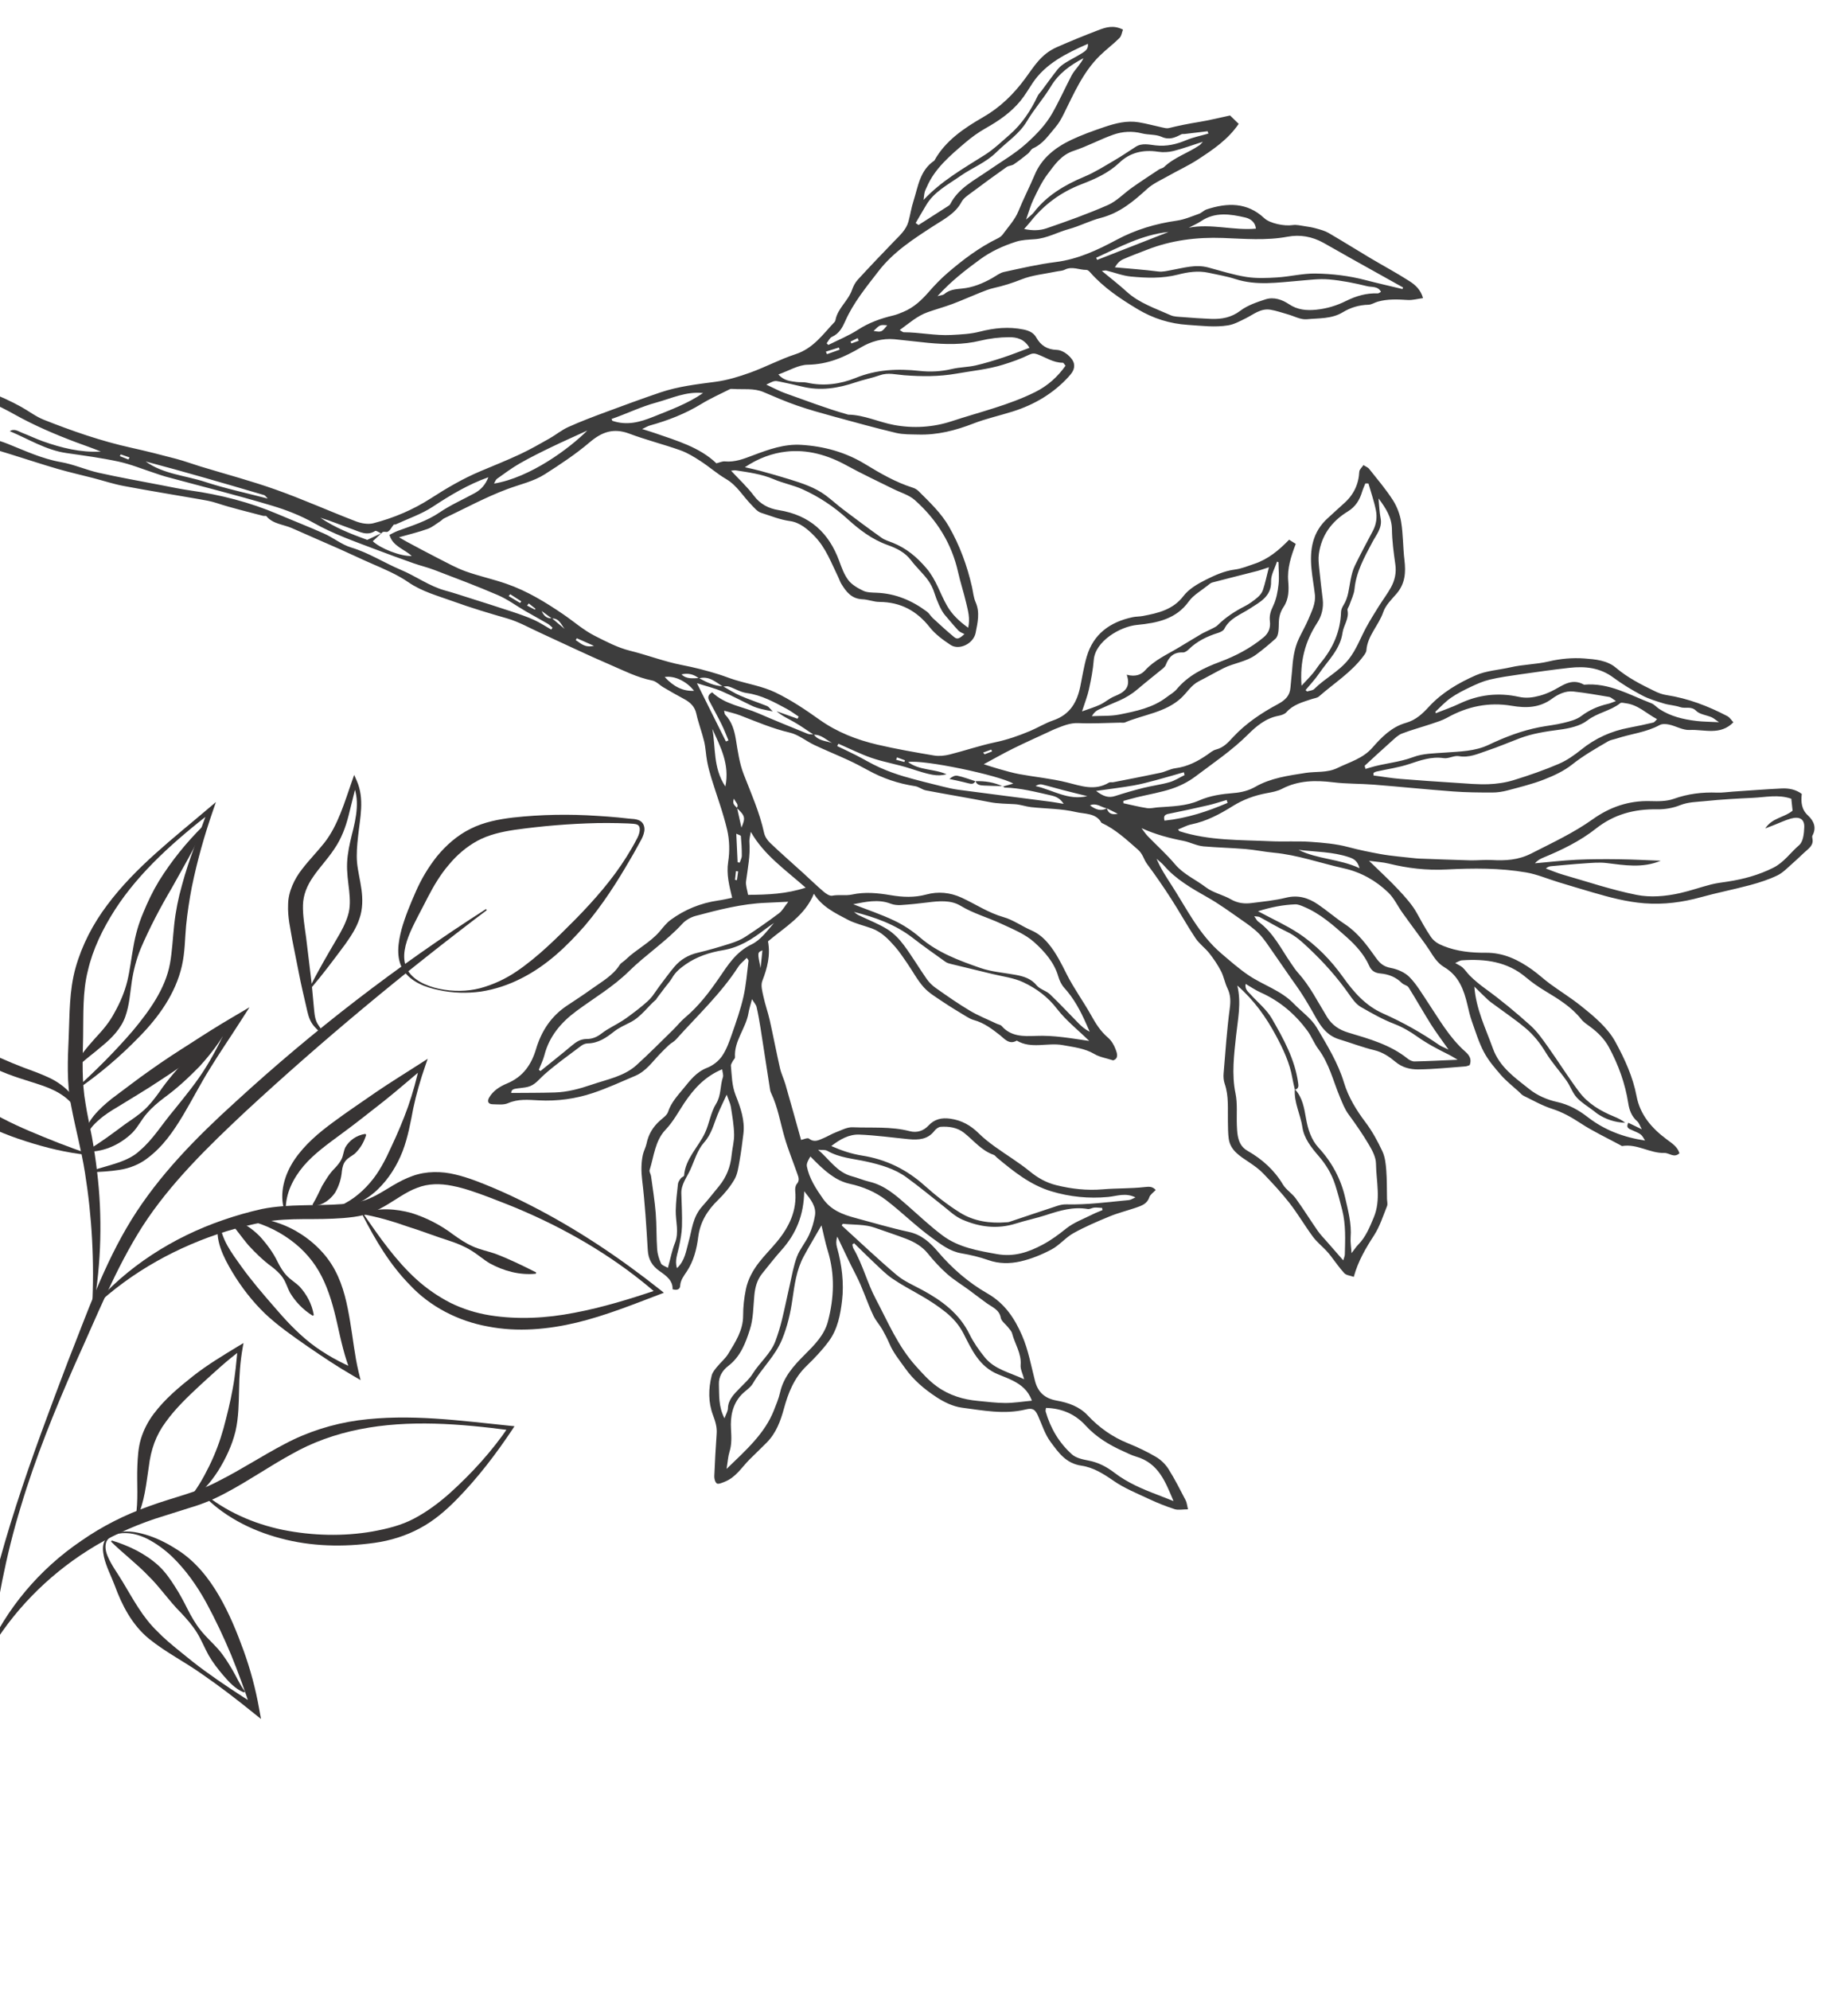<svg width="275" height="296" viewBox="0 0 275 296" fill="none" xmlns="http://www.w3.org/2000/svg">
<g filter="url(#filter0_d_93_2550)">
<path d="M-5.063 287.435C-5.562 272.338 -5.565 257.114 -3.16 242.078C-0.64 227.023 4.728 212.671 10.131 198.446C12.941 191.377 15.431 184.135 19.544 177.465C23.668 170.792 29.26 165.142 35.043 159.904C46.56 149.332 59.045 139.702 72.321 131.222L72.44 131.381C59.934 140.825 47.938 150.794 36.527 161.342C30.878 166.636 25.317 172.051 21.212 178.405C17.152 184.768 14.36 191.905 11.191 198.839C8.132 205.812 5.258 212.871 3.088 220.14C0.86 227.394 -0.521 234.834 -1.464 242.308C-3.54 257.229 -3.964 272.328 -4.854 287.437L-5.063 287.435Z" fill="#373434"/>
<path d="M65.32 143.277C63.322 142.872 61.189 142.09 59.992 140.293C58.867 138.42 59.257 136.167 59.749 134.257C60.294 132.307 61.067 130.463 61.863 128.654C62.673 126.791 63.73 125.008 65.041 123.36C66.375 121.744 68.029 120.262 70.036 119.273C72.042 118.269 74.242 117.862 76.333 117.61C80.514 117.151 84.702 117.08 88.87 117.361C89.906 117.422 90.953 117.498 91.982 117.596L93.536 117.762C94.045 117.837 94.56 117.764 95.204 118.072C95.858 118.418 95.977 119.2 95.865 119.705C95.772 120.242 95.529 120.735 95.279 121.163C94.79 122.027 94.338 122.911 93.815 123.766C91.827 127.216 89.656 130.605 87.026 133.701C84.371 136.733 81.352 139.639 77.554 141.541C75.684 142.498 73.639 143.179 71.556 143.497C69.472 143.78 67.349 143.721 65.32 143.277ZM65.364 143.087C67.368 143.502 69.48 143.504 71.442 142.996C73.402 142.464 75.235 141.609 76.869 140.498C80.136 138.276 82.931 135.454 85.728 132.643C88.492 129.816 91.137 126.801 93.234 123.453C93.753 122.616 94.26 121.768 94.71 120.897C95.17 120.113 95.48 118.982 94.844 118.672C94.555 118.518 93.981 118.526 93.472 118.487L91.933 118.44C90.902 118.421 89.873 118.411 88.844 118.433C84.733 118.526 80.635 118.87 76.61 119.434C74.614 119.727 72.698 120.179 71.062 121.06C69.42 121.951 67.98 123.189 66.783 124.642C65.547 126.073 64.565 127.728 63.681 129.43C62.797 131.196 61.817 132.907 61.049 134.658C60.317 136.389 59.746 138.318 60.509 140.039C61.331 141.748 63.404 142.667 65.364 143.087Z" fill="#373434"/>
<path d="M46.087 142.911C47.307 140.435 48.716 138.057 50.102 135.681C50.802 134.519 51.425 133.347 51.779 132.163C52.147 130.998 52.092 129.777 51.958 128.473C51.813 127.167 51.591 125.785 51.653 124.34C51.718 122.899 52.028 121.529 52.351 120.203C53.028 117.601 53.62 114.797 52.405 112.412L53.101 112.363L51.865 117.344C51.438 119.017 50.813 120.731 49.763 122.257C48.77 123.771 47.54 125.04 46.622 126.391C45.678 127.746 45.133 129.098 45.084 130.617C45.042 132.131 45.327 133.789 45.557 135.491L46.169 140.557C46.389 142.239 46.526 143.941 46.686 145.633C46.772 146.488 46.803 147.294 47.11 148.004C47.258 148.351 47.537 148.688 47.777 149.069C48.018 149.433 48.233 149.955 48.031 150.409L47.832 150.358C47.917 149.55 47.015 149.115 46.485 148.326C45.931 147.521 45.774 146.605 45.585 145.79C45.203 144.124 44.804 142.462 44.484 140.794L43.488 135.784C43.217 134.121 42.788 132.419 42.873 130.532C42.896 128.617 43.827 126.72 44.936 125.304C46.053 123.851 47.286 122.616 48.302 121.319C50.293 118.758 51.257 115.386 52.385 112.175L52.703 111.262L53.083 112.124C54.282 114.834 53.566 117.696 53.292 120.355C53.139 121.7 53.023 123.038 53.132 124.31C53.256 125.582 53.594 126.874 53.786 128.271C53.977 129.648 53.998 131.21 53.488 132.649C53.02 134.077 52.191 135.29 51.389 136.433C49.729 138.667 48.083 140.884 46.26 143.018L46.087 142.911Z" fill="#373434"/>
<path d="M54.147 176.666C56.518 180.092 58.912 183.53 61.978 186.309C63.506 187.693 65.212 188.863 67.035 189.798C68.878 190.709 70.871 191.329 72.929 191.658C77.061 192.308 81.321 192.091 85.497 191.268C89.687 190.484 93.808 189.2 97.896 187.837L97.769 188.467C92.006 183.427 85.292 179.377 78.188 176.273C76.422 175.49 74.605 174.799 72.792 174.098C70.972 173.417 69.16 172.753 67.335 172.398C65.504 172.022 63.723 172.04 62.084 172.684C60.416 173.29 58.935 174.447 57.154 175.465C56.267 175.973 55.282 176.435 54.201 176.718C53.113 176.989 52.13 177.094 51.102 177.184C49.059 177.343 47.058 177.338 45.114 177.34C43.157 177.357 41.246 177.423 39.416 177.755C37.554 178.102 35.654 178.554 33.816 179.113C26.463 181.379 19.576 185.178 13.992 190.433L13.839 190.298C18.826 184.485 25.675 180.056 33.221 177.472C35.117 176.818 37.014 176.273 39.005 175.831C41.042 175.426 43.084 175.333 45.075 175.285C47.061 175.226 49.018 175.263 50.908 175.106C51.838 175.04 52.81 174.909 53.643 174.72C54.468 174.523 55.277 174.171 56.086 173.736C57.699 172.875 59.323 171.649 61.368 170.933C63.415 170.172 65.752 170.213 67.743 170.702C69.77 171.18 71.608 171.944 73.423 172.699C75.241 173.465 77.017 174.31 78.762 175.197C85.766 178.752 92.237 183.095 98.299 187.901L98.793 188.299L98.175 188.533C94.15 190.064 90.129 191.685 85.853 192.728C81.593 193.748 77.017 194.183 72.599 193.311C68.18 192.525 63.982 190.337 61.039 187.183C57.997 184.104 55.864 180.444 53.966 176.769L54.147 176.666Z" fill="#373434"/>
<path d="M49.8 175.675C51.948 174.919 53.66 173.549 55.022 171.979C56.405 170.399 57.352 168.529 58.225 166.602C59.13 164.683 59.986 162.671 60.715 160.632C61.431 158.584 62 156.494 62.46 154.387L63.124 154.78C61.118 156.45 59.166 158.174 57.127 159.792C55.066 161.389 53.047 163.033 50.935 164.568C48.861 166.111 46.785 167.559 45.195 169.417C43.644 171.258 42.473 173.507 42.522 176.029L42.326 176.064C41.511 173.556 42.323 170.716 43.825 168.497C45.356 166.241 47.47 164.473 49.577 162.925C51.669 161.365 53.859 159.924 55.999 158.425C58.156 156.955 60.41 155.583 62.613 154.159L63.647 153.488L63.277 154.562C62.561 156.628 61.953 158.711 61.504 160.837C61.092 162.984 60.712 165.137 59.916 167.242C59.104 169.317 57.882 171.337 56.17 172.963C54.479 174.569 52.209 175.744 49.849 175.868L49.8 175.675Z" fill="#373434"/>
<path d="M32.722 177.771C32.885 180.317 34.459 182.354 35.933 184.419C37.425 186.488 39.079 188.416 40.757 190.343C42.414 192.282 44.18 194.198 46.233 195.81C48.303 197.414 50.638 198.686 53.073 199.707L52.277 200.334C51.277 197.897 50.728 195.348 50.178 192.875C49.625 190.411 48.965 188.018 47.872 185.872C46.796 183.733 45.175 181.834 43.13 180.374C41.09 178.889 38.668 177.829 36.031 177.307L36.044 177.114C38.792 176.992 41.597 177.734 44.03 179.106C46.442 180.488 48.554 182.498 49.847 184.94C51.15 187.381 51.667 190.013 52.094 192.543C52.531 195.077 52.768 197.578 53.35 200.022L53.658 201.291L52.554 200.647C50.219 199.297 48.011 197.819 45.824 196.315C43.642 194.799 41.432 193.268 39.477 191.439C37.556 189.586 35.922 187.474 34.57 185.223C33.273 183.047 31.895 180.396 32.512 177.754L32.722 177.771Z" fill="#373434"/>
<path d="M79.743 185.462C77.32 185.718 74.911 185.034 72.892 183.928C71.883 183.333 71.025 182.537 70.04 181.963C69.063 181.367 68.003 180.94 66.902 180.576C64.696 179.883 62.633 179.052 60.534 178.41C58.466 177.67 56.41 177.077 54.081 176.628L54.068 176.432C56.346 175.612 58.934 175.8 61.227 176.432C63.507 177.15 65.606 178.244 67.442 179.638C68.375 180.302 69.316 180.947 70.368 181.406C71.405 181.875 72.571 182.109 73.642 182.471C75.756 183.267 77.672 184.209 79.787 185.269L79.743 185.462Z" fill="#373434"/>
<path d="M54.494 164.814C54.104 166.035 53.561 166.88 52.785 167.618C52.361 167.957 51.774 168.228 51.433 168.663C51.079 169.087 50.952 169.627 50.88 170.181C50.784 171.312 50.469 172.384 49.851 173.431C49.174 174.4 47.995 175.365 46.601 175.345L46.503 175.177C47.154 174.107 47.475 173.304 47.933 172.396C48.457 171.549 48.985 170.587 49.848 169.742C50.254 169.3 50.629 168.865 50.859 168.345C51.092 167.835 51.136 167.188 51.394 166.655C51.984 165.64 53.015 164.876 54.36 164.663L54.494 164.814Z" fill="#373434"/>
<path d="M46.529 191.713C45.032 190.777 43.967 189.627 43.155 188.289C42.783 187.593 42.568 186.788 42.129 186.133C41.702 185.467 41.1 184.935 40.451 184.432C39.125 183.465 38.003 182.351 36.938 181.199C35.932 179.993 35.136 178.835 34.05 177.548L34.151 177.382C35.96 177.588 37.46 178.72 38.6 179.836C39.688 181.025 40.65 182.302 41.346 183.767C41.715 184.488 42.116 185.176 42.669 185.75C43.21 186.341 43.97 186.78 44.549 187.342C45.642 188.531 46.408 189.942 46.697 191.61L46.529 191.713Z" fill="#373434"/>
<path d="M11.229 157.993C14.249 155.259 17.113 152.399 19.724 149.372C22.263 146.327 24.611 143.06 25.291 139.351C25.627 137.5 25.709 135.554 25.924 133.547C26.141 131.548 26.534 129.567 27.087 127.638C28.122 123.754 29.673 120.067 30.999 116.326L31.591 116.705C26.095 120.975 20.771 125.636 17.103 131.328C15.285 134.167 13.814 137.19 13.078 140.377C12.276 143.536 12.423 146.849 12.369 150.258C12.297 153.669 12.155 156.931 12.731 160.166C12.987 161.797 13.357 163.441 13.68 165.116C13.98 166.8 14.238 168.487 14.435 170.18C15.262 176.955 15.073 183.826 13.92 190.502L13.711 190.482C14.065 183.733 13.695 177.016 12.641 170.411C12.113 167.098 11.234 163.904 10.59 160.493C9.9 157.063 10.081 153.535 10.226 150.209C10.371 146.886 10.29 143.377 11.245 139.959C12.198 136.568 13.845 133.418 15.955 130.62C20.166 124.977 25.813 120.682 31.108 116.172L32.134 115.301L31.705 116.546C30.402 120.294 29.331 124.11 28.546 127.944C28.176 129.863 27.881 131.787 27.692 133.706C27.511 135.62 27.535 137.635 27.067 139.676C26.128 143.788 23.61 147.291 20.746 150.202C17.899 153.144 14.763 155.815 11.358 158.137L11.229 157.993Z" fill="#373434"/>
<path d="M11.708 161.926C10.909 159.616 8.701 158.325 6.457 157.531C4.177 156.735 1.576 156.093 -0.735 154.938C-3.065 153.808 -5.166 152.313 -7.124 150.714C-9.075 149.108 -10.947 147.452 -12.729 145.684L-12.08 145.394C-11.402 148.292 -10.544 151.156 -9.275 153.737C-8.613 155.012 -7.86 156.235 -6.893 157.27C-5.927 158.315 -4.771 159.199 -3.558 160.039C-1.095 161.694 1.599 163.062 4.451 164.268C7.292 165.472 10.172 166.629 13.148 167.613L13.107 167.803C9.94 167.484 6.84 166.729 3.823 165.755C0.824 164.798 -2.209 163.56 -4.848 161.731C-7.54 159.961 -9.776 157.309 -10.914 154.399C-12.103 151.488 -12.393 148.456 -12.819 145.516L-13 144.278L-12.17 145.223C-10.557 147.061 -8.688 148.717 -6.563 150.021C-4.458 151.351 -2.18 152.379 0.071 153.376C1.206 153.876 2.339 154.355 3.497 154.794C4.663 155.214 5.878 155.661 7.078 156.201C9.433 157.241 11.793 159.304 11.909 161.897L11.708 161.926Z" fill="#373434"/>
<path d="M11.104 154.824C11.738 153.129 12.984 151.769 14.129 150.47C15.352 149.164 16.322 148.019 17.069 146.569C17.87 145.155 18.548 143.558 18.953 141.905C19.352 140.245 19.53 138.538 19.853 136.821C20.143 135.093 20.621 133.396 21.314 131.777C21.978 130.153 22.738 128.561 23.648 127.062C25.51 124.066 27.723 121.329 30.251 118.826L30.43 118.939C28.979 122.125 27.224 125.094 25.577 128.066C23.842 131.001 22.278 133.975 20.939 137.097C20.293 138.67 19.866 140.325 19.61 142.02C19.357 143.712 19.269 145.47 18.651 147.208C18.051 148.954 16.609 150.436 15.277 151.523C13.948 152.692 12.498 153.671 11.286 154.924L11.104 154.824Z" fill="#373434"/>
<path d="M13.522 170.189C16.184 169.28 19.023 168.87 20.828 167.129C22.767 165.489 24.134 163.198 25.877 161.14C27.562 159.04 29.295 156.96 30.688 154.674C32.102 152.401 33.253 149.991 34.349 147.574L35.401 148.424C33.509 149.896 31.567 151.317 29.613 152.706C27.666 154.11 25.711 155.502 23.687 156.799C21.691 158.132 19.602 159.35 17.557 160.622C16.544 161.216 15.556 161.838 14.706 162.602C13.842 163.345 13.074 164.216 12.78 165.32L12.57 165.301C12.531 164.08 13.198 162.917 13.959 161.968C14.75 161.008 15.675 160.183 16.642 159.416C18.571 157.995 20.455 156.508 22.425 155.143C24.375 153.747 26.396 152.443 28.431 151.151C30.448 149.842 32.485 148.556 34.566 147.335L37.133 145.823L35.616 148.184C34.16 150.458 32.63 152.68 31.229 154.97C29.801 157.248 28.589 159.643 27.203 161.96C25.82 164.243 24.264 166.565 21.877 168.331C20.732 169.219 19.199 169.81 17.787 170.013C16.368 170.25 14.964 170.304 13.56 170.384L13.522 170.189Z" fill="#373434"/>
<path d="M13.017 167.112C15.083 165.874 16.794 164.571 18.591 163.24C19.48 162.62 20.53 161.941 21.383 161.167C22.252 160.385 22.963 159.475 23.643 158.53C24.951 156.608 26.479 154.872 28.09 153.209C29.77 151.608 31.564 150.104 33.671 148.863L33.821 148.995C32.699 151.083 31.262 152.897 29.708 154.616C28.092 156.266 26.391 157.863 24.473 159.253C23.532 159.968 22.629 160.72 21.88 161.599C21.101 162.463 20.61 163.518 19.76 164.434C18.043 166.133 15.623 167.352 13.066 167.303L13.017 167.112Z" fill="#373434"/>
<path d="M30.117 217.96C33.538 220.827 37.739 222.663 42.105 223.569C46.485 224.438 51.043 224.567 55.433 223.806C57.61 223.41 59.74 222.89 61.635 221.877C63.54 220.871 65.296 219.564 66.935 218.109C70.203 215.155 73.209 211.868 75.665 208.25L75.916 208.753C68.483 207.778 60.828 207.148 53.538 208.601C49.905 209.322 46.464 210.54 43.297 212.357C40.097 214.107 37.051 216.234 33.68 218.026C32.015 218.927 30.179 219.723 28.388 220.236L22.992 221.94C19.538 223.115 16.19 224.645 13.121 226.594C6.976 230.476 1.798 235.782 -1.814 242.037L-2.003 241.957C0.908 235.352 5.823 229.434 12.09 225.197C15.19 223.036 18.626 221.291 22.261 220.023C25.769 218.729 29.486 217.97 32.646 216.236C35.901 214.603 39.003 212.545 42.364 210.791C45.717 208.999 49.492 207.8 53.292 207.273C60.952 206.245 68.525 207.332 76.009 208.093L76.56 208.147L76.263 208.606C73.809 212.283 71.105 215.833 67.946 219.054C66.361 220.663 64.603 222.199 62.496 223.322C60.404 224.455 58.07 225.173 55.738 225.498C51.092 226.152 46.294 226.045 41.772 224.829C37.268 223.647 33.005 221.405 29.965 218.099L30.117 217.96Z" fill="#373434"/>
<path d="M17.587 223.94C19.144 223.598 20.741 223.967 22.22 224.45C23.704 224.958 25.098 225.688 26.421 226.543C29.105 228.247 31.088 230.774 32.605 233.384C34.128 236.016 35.25 238.763 36.261 241.554C37.267 244.347 38.037 247.211 38.551 250.11L38.839 251.699L37.598 250.701C35.17 248.737 32.688 246.835 30.108 245.055C27.551 243.229 24.73 241.83 22.192 239.784C19.606 237.679 18.122 234.695 17.086 231.873C16.576 230.493 15.811 229.097 15.465 227.561C15.315 226.804 15.193 225.966 15.571 225.214C15.964 224.462 16.806 224.103 17.587 223.94ZM17.634 224.128C16.889 224.311 16.119 224.665 15.832 225.329C15.581 225.996 15.715 226.743 15.995 227.422C16.553 228.787 17.481 229.985 18.29 231.353C19.873 233.992 21.24 236.571 23.378 238.629C24.402 239.703 25.594 240.682 26.809 241.669C28.016 242.658 29.237 243.642 30.503 244.557C33.032 246.398 35.661 248.12 38.334 249.787L37.378 250.368C36.489 247.6 35.496 244.875 34.407 242.189C33.293 239.525 32.044 236.878 30.677 234.361C29.291 231.851 27.649 229.522 25.573 227.512C24.506 226.513 23.308 225.622 21.993 224.936C20.666 224.267 19.128 223.847 17.634 224.128Z" fill="#373434"/>
<path d="M27.835 219.266C29.223 217.684 30.231 215.906 31.121 214.097C32.02 212.285 32.721 210.395 33.254 208.493C33.763 206.596 34.267 204.587 34.629 202.57C35.017 200.548 35.18 198.497 35.376 196.439L35.947 196.766C33.799 198.334 31.878 200.145 29.939 201.906C28.018 203.683 26.123 205.49 24.691 207.485C23.194 209.48 22.45 211.631 22.142 214.192C21.751 216.685 21.542 219.381 20.376 221.791L20.182 221.727C20.622 219.195 20.332 216.668 20.441 214.06C20.5 212.759 20.56 211.409 20.965 210.037C21.379 208.694 22.031 207.419 22.876 206.308C24.551 204.069 26.663 202.328 28.76 200.663C30.883 198.995 33.225 197.599 35.526 196.197L36.234 195.775L36.102 196.529C35.748 198.544 35.601 200.595 35.58 202.655C35.523 204.723 35.526 206.816 35.042 208.908C34.528 210.999 33.605 212.949 32.47 214.773C31.317 216.568 29.851 218.265 27.977 219.413L27.835 219.266Z" fill="#373434"/>
<path d="M36.324 247.753C35.013 247.248 34.065 246.179 33.263 245.253C32.441 244.294 31.665 243.295 31.04 242.208C30.437 241.112 29.969 239.925 29.308 238.856C28.651 237.794 27.816 236.842 26.939 235.909C25.112 234.095 23.721 231.983 22.038 230.371C20.409 228.66 18.4 227.146 16.528 225.319L16.637 225.148C19.181 225.93 21.611 227.08 23.625 228.916C24.62 229.851 25.373 230.955 26.053 232.024C26.748 233.096 27.322 234.187 27.891 235.318C28.457 236.434 29.075 237.523 29.863 238.507C30.649 239.491 31.616 240.353 32.464 241.303C33.291 242.257 33.956 243.317 34.589 244.399C35.241 245.5 35.673 246.584 36.446 247.592L36.324 247.753Z" fill="#373434"/>
<path d="M1.434 60.129C4.229 61.291 6.802 62.947 9.914 63.396C12.5 63.769 15.103 64.109 17.647 64.663C19.501 65.068 21.272 65.803 23.081 66.389C23.609 66.563 24.128 66.756 24.663 66.9C29.935 68.328 35.24 69.651 40.468 71.216C42.616 71.859 44.736 72.681 46.716 73.8C49.627 75.443 52.818 76.554 55.956 77.746C57.81 78.449 59.671 79.125 61.541 79.787C62.569 80.148 63.645 80.4 64.658 80.79C67.82 82.001 70.995 83.188 74.095 84.526C75.548 85.153 76.833 86.118 78.208 86.912C79.299 87.544 80.411 88.142 81.502 88.777C81.771 88.933 81.983 89.17 82.223 89.373C82.156 89.466 82.091 89.558 82.027 89.651C81.181 89.168 80.369 88.621 79.483 88.218C78.43 87.742 77.324 87.361 76.22 86.995C74.069 86.279 71.903 85.598 69.739 84.912C68.58 84.543 67.422 84.16 66.248 83.84C63.852 83.181 61.892 81.698 59.648 80.761C57.153 79.718 54.901 78.231 52.257 77.44C50.845 77.015 49.64 76.007 48.275 75.394C46.005 74.374 43.676 73.473 41.385 72.496C37.2 70.713 32.82 69.593 28.288 68.951C26.851 68.748 25.431 68.443 24.007 68.169C20.892 67.566 17.761 67.014 14.666 66.321C12.779 65.896 10.982 65.073 9.082 64.741C6.243 64.246 3.728 63.047 1.119 62.009C-0.313 61.44 -1.846 61.096 -3.323 60.622C-3.731 60.493 -4.103 60.261 -4.496 60.085C-6.06 59.389 -7.614 58.674 -9.199 58.022C-9.424 57.931 -9.791 58.154 -10.124 58.237C-10.07 59.157 -9.336 59.304 -8.772 59.584C-7.583 60.175 -6.381 60.742 -5.184 61.318C-4.884 61.465 -4.607 61.667 -4.292 61.765C-2.327 62.383 -0.355 62.973 1.613 63.584C3.924 64.299 6.222 65.064 8.547 65.74C10.302 66.25 12.096 66.651 13.87 67.11C15.372 67.5 16.851 67.993 18.373 68.282C22.091 68.982 25.829 69.59 29.56 70.237C30.465 70.396 31.354 70.535 32.249 70.831C34.508 71.575 36.848 72.115 39.157 72.733C39.315 72.772 39.573 72.699 39.643 72.782C40.618 73.963 42.184 73.998 43.469 74.571C45.83 75.626 48.211 76.642 50.576 77.689C52.125 78.375 53.648 79.113 55.199 79.787C57.12 80.624 59.074 81.437 60.778 82.612C62.823 84.018 65.178 84.631 67.476 85.466C70.1 86.418 72.758 87.212 75.442 87.983C77.177 88.481 78.774 89.395 80.424 90.147C83.852 91.712 87.244 93.358 90.711 94.844C92.774 95.728 94.78 96.773 97.05 97.223C97.66 97.342 98.162 97.914 98.733 98.248C99.736 98.834 100.739 99.415 101.766 99.96C102.712 100.463 103.387 101.088 103.622 102.167C103.924 103.556 104.452 104.899 104.783 106.284C105.015 107.255 105.041 108.269 105.227 109.25C105.382 110.08 105.6 110.903 105.848 111.712C106.639 114.292 107.601 116.837 108.211 119.452C108.565 120.975 108.601 122.645 108.361 124.193C108.071 126.061 108.524 127.756 108.953 129.548C108.299 129.677 107.598 129.848 106.887 129.948C104.25 130.327 101.884 131.303 99.79 132.839C99.183 133.286 98.71 133.904 98.224 134.482C96.781 136.206 94.669 137.21 93.074 138.77C92.802 139.036 92.409 139.224 92.215 139.529C91.204 141.124 89.54 142.025 88.043 143.104C86.851 143.963 85.612 144.767 84.384 145.582C81.98 147.174 80.558 149.413 79.777 152.016C79.085 154.328 77.88 156.155 75.452 157.166C74.379 157.612 73.376 158.242 72.781 159.275C72.463 159.832 72.652 160.242 73.306 160.257C74.074 160.274 74.948 160.386 75.6 160.098C77.107 159.434 78.635 159.597 80.17 159.678C82.947 159.825 85.656 159.449 88.252 158.579C90.393 157.861 92.445 156.912 94.522 156.033C96.186 155.329 97.122 153.867 98.309 152.67C98.72 152.255 99.121 151.831 99.555 151.44C99.876 151.149 100.3 150.952 100.581 150.637C103.756 147.091 107.28 143.81 109.863 139.81C110.176 139.327 110.672 138.948 111.122 138.482C111.238 138.66 111.401 138.797 111.385 138.912C111.161 140.699 111.031 142.508 110.633 144.261C110.212 146.117 109.573 147.934 108.945 149.738C108.544 150.888 108.136 152.08 107.453 153.083C106.949 153.823 106.088 154.502 105.225 154.834C103.599 155.464 102.683 156.726 101.703 157.915C100.822 158.985 99.858 160.022 99.413 161.39C99.25 161.893 98.655 162.293 98.208 162.691C97.153 163.629 96.489 164.752 96.215 166.1C96.099 166.666 95.788 167.196 95.667 167.76C95.398 169.01 95.406 170.241 95.561 171.537C95.982 175.007 96.186 178.503 96.398 181.992C96.478 183.313 97.032 184.29 98.136 185.064C99.134 185.762 100.15 186.478 100.082 187.772C100.791 187.982 101.186 187.767 101.215 187.264C101.264 186.412 101.747 185.806 102.202 185.125C103.234 183.575 103.676 181.785 103.901 180.007C104.188 177.773 105.256 176.04 106.879 174.47C107.807 173.571 108.65 172.541 109.291 171.444C109.752 170.656 109.873 169.664 110.041 168.749C110.287 167.391 110.457 166.024 110.625 164.657C110.871 162.635 110.196 160.745 109.472 158.916C108.901 157.473 108.906 156.008 108.767 154.538C108.746 154.309 108.942 154.057 109.056 153.825C109.154 153.632 109.39 153.449 109.377 153.274C109.206 150.851 110.995 148.969 111.378 146.703C111.479 146.1 111.678 145.507 111.905 144.625C112.236 145.175 112.51 145.458 112.585 145.78C112.82 146.806 113.004 147.846 113.169 148.886C113.63 151.801 114.069 154.721 114.524 157.642C114.571 157.947 114.599 158.274 114.731 158.55C115.755 160.677 116.106 162.979 116.758 165.204C117.29 167.03 118.022 168.803 118.65 170.604C118.823 171.1 119.03 171.584 118.58 172.104C118.368 172.353 118.304 172.792 118.337 173.134C118.614 176.057 117.443 178.506 115.592 180.733C114.733 181.765 113.772 182.725 112.952 183.78C112.024 184.976 111.295 186.307 110.998 187.765C110.734 189.054 110.581 190.384 110.584 191.696C110.587 193.876 109.441 195.619 108.363 197.385C107.921 198.107 107.215 198.681 106.672 199.353C106.367 199.729 106.026 200.141 105.912 200.586C105.408 202.568 105.38 204.588 106.104 206.509C106.448 207.42 106.714 208.275 106.647 209.239C106.502 211.349 106.378 213.463 106.295 215.575C106.282 215.951 106.411 216.491 106.683 216.667C106.905 216.808 107.456 216.562 107.828 216.415C109.514 215.756 110.372 214.259 111.548 213.085C112.391 212.242 113.262 211.427 114.097 210.579C115.512 209.144 116.158 207.359 116.665 205.501C117.298 203.179 118.167 200.979 120.005 199.199C121.207 198.034 122.381 196.811 123.356 195.475C124.659 193.688 125.057 191.561 125.307 189.442C125.607 186.915 125.289 184.161 124.55 181.526C124.413 181.04 124.403 180.525 124.594 179.946C125.514 181.851 126.393 183.775 127.371 185.65C128.394 187.618 129.025 189.728 129.977 191.72C130.333 192.467 130.918 193.09 131.3 193.766C131.675 194.433 132.055 195.158 132.355 195.868C132.926 197.228 133.849 198.325 134.684 199.509C135.925 201.269 137.554 202.639 139.335 203.811C140.46 204.553 141.815 205.215 143.144 205.391C146.287 205.804 149.457 206.438 152.658 205.652C153.681 205.398 154.051 205.672 154.46 206.582C155.059 207.911 155.491 209.363 156.36 210.516C157.502 212.035 158.583 213.678 160.941 214.02C162.676 214.274 164.198 215.219 165.675 216.244C167.293 217.372 169.201 218.139 171.021 218.993C172.244 219.565 173.506 220.073 174.793 220.485C175.328 220.659 175.977 220.51 176.784 220.51C176.639 219.929 176.616 219.509 176.435 219.162C175.618 217.597 174.824 216.012 173.88 214.513C173.438 213.815 172.766 213.153 172.037 212.723C170.719 211.944 169.312 211.275 167.88 210.697C165.509 209.744 163.534 208.326 161.841 206.519C160.625 205.22 158.968 204.646 157.267 204.341C155.408 204.009 154.436 203.044 154.01 201.377C153.433 199.126 153.022 196.799 152.102 194.674C151.026 192.194 149.576 189.908 146.934 188.397C144.118 186.788 141.675 184.656 139.591 182.215C138.412 180.835 137.169 179.658 135.207 179.236C132.546 178.66 129.935 177.878 127.303 177.175C125.395 176.665 123.655 176.008 122.458 174.296C121.398 172.782 120.408 171.256 120.067 169.489C119.951 168.895 120.574 168.175 120.858 167.513C120.581 167.496 120.307 167.479 120.031 167.462C120.943 168.353 121.802 169.306 122.787 170.119C123.857 171 124.958 171.764 126.473 172.096C128.397 172.521 130.222 173.259 131.859 174.511C134.201 176.303 136.272 178.381 138.661 180.107C140.005 181.079 141.305 182.132 143.084 182.434C144.428 182.664 145.778 182.984 147.058 183.435C148.658 184.004 150.297 183.987 151.846 183.636C153.454 183.274 155.033 182.625 156.481 181.856C157.67 181.223 158.557 180.09 159.734 179.434C161.448 178.479 163.278 177.698 165.106 176.945C166.373 176.423 167.727 176.088 169.03 175.644C169.876 175.354 170.706 175.073 171.026 174.099C171.161 173.686 171.642 173.378 171.978 173.012C171.502 172.467 171.024 172.499 170.315 172.577C168.26 172.807 166.168 172.736 164.105 172.912C161.737 173.115 159.436 172.851 157.161 172.287C155.685 171.918 154.434 171.215 153.255 170.248C151.608 168.903 149.749 167.792 148.012 166.537C147.174 165.934 146.357 165.284 145.628 164.566C144.459 163.409 143.11 162.642 141.419 162.405C140.126 162.225 139.064 162.457 138.144 163.448C137.461 164.183 136.479 164.549 135.393 164.266C132.598 163.531 129.721 163.804 126.882 163.68C126.052 163.643 125.178 164.132 124.351 164.444C123.736 164.676 123.175 165.035 122.567 165.287C121.869 165.575 121.197 166.004 120.382 165.365C120.17 165.199 119.545 165.499 119.209 165.565C118.374 162.586 117.642 159.942 116.882 157.305C116.649 156.492 116.259 155.715 116.07 154.895C115.53 152.522 115.077 150.129 114.545 147.753C114.278 146.569 113.857 145.414 113.604 144.227C113.441 143.465 113.182 142.577 113.441 141.908C114.185 139.991 114.677 138.081 114.286 136.023C116.807 133.899 119.783 132.212 121.114 128.942C122.296 130.866 124.273 131.821 126.174 132.815C127.272 133.389 128.539 133.667 129.723 134.097C131.199 134.634 132.218 135.713 133.187 136.814C133.86 137.583 134.421 138.443 135 139.28C135.822 140.469 136.494 141.768 137.453 142.843C138.219 143.702 139.291 144.332 140.279 144.999C141.445 145.787 142.66 146.51 143.867 147.243C144.191 147.44 144.545 147.626 144.912 147.729C146.445 148.151 147.619 149.054 148.831 150.002C149.444 150.478 150.163 151.464 151.305 150.79C153.462 152.082 155.876 151.049 158.136 151.459C159.77 151.76 161.404 151.921 162.88 152.797C163.65 153.254 164.628 153.398 165.651 153.73C166.512 153.435 166.233 152.658 166.008 152.07C165.773 151.44 165.39 150.783 164.876 150.344C163.761 149.396 163.048 148.241 162.363 147.011C161.218 144.952 159.796 143.026 158.743 140.931C157.947 139.344 157.182 137.776 156.031 136.389C155.326 135.54 154.529 134.846 153.464 134.385C152.063 133.777 150.786 132.834 149.333 132.422C147.063 131.777 145.178 130.488 143.102 129.531C141.375 128.732 139.571 128.588 137.872 129.05C136.055 129.543 134.315 129.455 132.567 129.162C130.618 128.832 128.743 128.637 126.758 129.067C125.858 129.262 124.821 129.045 123.831 129.235C123.459 129.309 122.901 128.923 122.546 128.622C121.52 127.748 120.556 126.806 119.56 125.898C117.908 124.398 116.228 122.929 114.615 121.395C114.196 120.997 113.823 120.44 113.707 119.903C113.048 116.868 111.784 114.038 110.662 111.152C110.033 109.529 109.793 107.756 109.511 106.03C109.284 104.648 108.922 103.366 107.913 102.299C107.818 102.199 107.831 102.008 107.756 101.713C108.624 101.964 109.415 102.13 110.157 102.419C112.58 103.354 114.948 104.377 117.52 104.973C118.821 105.275 119.943 106.232 121.184 106.818C122.828 107.595 124.522 108.281 126.176 109.043C127.182 109.507 128.167 110.017 129.134 110.552C131.321 111.763 133.655 112.556 136.163 112.94C136.727 113.025 137.226 113.465 137.792 113.572C140.941 114.173 144.108 114.688 147.254 115.308C148.508 115.557 149.762 115.542 151.021 115.621C151.835 115.672 152.632 115.972 153.446 116.063C155.667 116.304 157.955 116.277 160.098 116.788C161.386 117.095 163.105 116.905 163.904 118.389C166.018 119.366 167.645 120.909 169.351 122.396C170.077 123.029 170.191 123.834 170.688 124.506C171.947 126.2 173.146 127.939 174.286 129.709C175.53 131.635 176.629 133.645 177.901 135.552C178.454 136.387 179.346 137.017 179.974 137.818C180.628 138.65 181.223 139.539 181.706 140.469C182.117 141.263 182.257 142.179 182.647 142.984C183.136 143.983 183.144 144.93 182.996 146.027C182.572 149.22 182.353 152.438 182.086 155.652C182.042 156.169 182.084 156.731 182.249 157.219C182.888 159.077 182.678 160.984 182.725 162.879C182.745 163.726 182.73 164.581 182.851 165.416C183.1 167.12 184.501 167.965 185.843 168.861C186.613 169.374 187.384 169.923 188.009 170.58C189.361 171.991 190.703 173.427 191.895 174.958C193.141 176.562 194.162 178.318 195.367 179.951C195.931 180.715 196.698 181.338 197.365 182.036C197.598 182.281 197.813 182.544 198.02 182.81C198.694 183.677 199.31 184.59 200.054 185.396C200.326 185.692 200.902 185.733 201.455 185.933C202.097 183.575 203.239 181.665 204.467 179.766C205.326 178.437 205.809 176.889 206.401 175.417C206.53 175.097 206.406 174.687 206.399 174.318C206.37 172.892 206.401 171.462 206.287 170.04C206.215 169.096 206.106 168.094 205.708 167.245C205.01 165.753 204.204 164.273 203.206 162.947C201.823 161.114 200.654 159.207 200 157.043C199.118 154.118 197.497 151.501 195.962 148.881C195.15 147.497 193.663 146.469 192.5 145.265C190.636 143.334 187.978 142.542 185.801 141.073C184.361 140.101 183.056 138.943 181.737 137.82C178.415 134.988 176.6 131.164 174.323 127.646C173.521 126.405 172.707 125.17 172.112 123.742C172.482 124.081 172.895 124.386 173.219 124.762C174.99 126.808 177.324 128.139 179.684 129.475C181.409 130.449 183.009 131.621 184.63 132.749C185.576 133.406 186.543 134.07 187.337 134.873C188.12 135.669 188.72 136.631 189.364 137.542C190.535 139.2 191.657 140.894 192.844 142.542C193.725 143.768 194.485 145.04 195.233 146.344C196.192 148.022 197.058 149.928 199.292 150.6C201.031 151.125 202.733 151.787 204.501 152.211C205.757 152.514 206.758 153.193 207.64 153.935C208.661 154.797 209.842 155.08 211.026 155.073C213.376 155.054 215.721 154.797 218.069 154.626C218.281 154.609 218.488 154.504 218.697 154.441C219.041 153.584 218.674 152.983 218.064 152.443C215.651 150.309 214.131 147.572 212.397 144.979C211.559 143.729 210.791 142.401 209.736 141.331C209.064 140.65 207.968 140.167 206.98 139.984C205.861 139.778 205.328 139.28 204.718 138.426C203.415 136.595 202.084 134.751 200.098 133.445C198.72 132.536 197.482 131.445 196.114 130.52C194.705 129.565 193.193 129.082 191.368 129.533C189.695 129.948 187.95 130.107 186.23 130.329C185.158 130.466 184.154 130.341 183.164 129.773C181.98 129.091 180.507 128.796 179.452 127.99C177.937 126.83 176.117 126.061 174.853 124.557C173.612 123.08 172.146 121.774 170.796 120.379C170.499 120.074 170.269 119.708 169.865 119.188C172.003 120.147 174.017 120.672 176.106 121.078C177.078 121.268 178.061 121.808 179.103 121.898C181.184 122.076 183.281 122.123 185.362 122.296C186.758 122.413 188.136 122.706 189.529 122.836C193.118 123.17 196.479 124.389 199.953 125.16C202.523 125.729 204.749 126.991 206.577 128.752C207.453 129.592 207.976 130.756 208.687 131.758C209.617 133.066 210.582 134.353 211.528 135.652C211.939 136.221 212.358 136.783 212.733 137.371C213.335 138.311 213.883 139.249 214.938 139.876C217.084 141.153 217.846 143.248 218.363 145.453C218.555 146.273 218.738 147.099 219.02 147.89C219.571 149.443 220.052 151.037 220.819 152.492C221.476 153.733 222.43 154.853 223.376 155.933C224.155 156.821 225.116 157.568 226 158.374C226.238 158.591 226.453 158.863 226.737 159.002C228.126 159.678 229.483 160.462 230.949 160.931C232.515 161.431 233.844 162.188 235.191 163.07C237.063 164.298 239.129 165.257 241.114 166.332C241.21 166.383 241.321 166.485 241.406 166.471C243.63 166.102 245.517 167.567 247.676 167.501C248.413 167.479 249.1 168.302 249.917 167.548C249.646 166.588 248.79 166.053 248.02 165.479C245.757 163.795 244.056 161.812 243.529 159.021C242.994 156.191 241.784 153.542 240.406 151.015C239.217 148.83 237.208 147.186 235.235 145.607C233.782 144.444 232.179 143.456 230.672 142.354C229.752 141.681 228.922 140.894 227.994 140.233C225.944 138.775 223.751 137.693 221.062 137.718C218.927 137.737 216.812 137.52 214.801 136.714C214.002 136.397 213.384 136.043 212.883 135.296C212.128 134.172 211.494 133.015 210.853 131.841C210.152 130.566 209.116 129.436 208.102 128.347C206.799 126.947 205.372 125.651 203.725 124.047C204.902 124.206 205.786 124.245 206.626 124.452C209.454 125.15 212.28 125.487 215.24 125.336C219.191 125.133 223.18 125.099 227.099 125.773C228.741 126.054 230.308 126.738 231.913 127.223C233.612 127.741 235.308 128.251 237.011 128.747C239.524 129.48 242.053 130.158 244.69 130.363C247.565 130.588 250.362 130.222 253.128 129.453C255.533 128.784 257.996 128.312 260.406 127.663C261.802 127.287 263.203 126.84 264.491 126.217C265.352 125.802 266.037 125.043 266.771 124.408C267.513 123.761 268.201 123.058 268.945 122.413C269.473 121.957 269.863 121.481 269.71 120.755C269.679 120.602 269.646 120.411 269.713 120.284C270.346 119.12 269.922 118.118 269.054 117.313C268.051 116.385 267.991 115.284 268.12 114.09C267.205 113.413 266.166 113.23 265.098 113.284C262.686 113.406 260.282 113.592 257.875 113.753C257.089 113.804 256.303 113.931 255.52 113.902C253.301 113.814 251.179 114.075 249.069 114.827C248.014 115.203 246.755 115.201 245.595 115.164C242.36 115.061 239.537 116.065 237.006 117.869C234.173 119.889 231.016 121.349 227.911 122.936C225.915 123.956 224.018 124.037 221.939 123.927C220.889 123.873 219.829 124 218.774 123.974C216.256 123.913 213.736 123.805 211.215 123.715C211.047 123.71 210.879 123.7 210.713 123.681C208.94 123.475 207.148 123.358 205.398 123.038C203.811 122.745 202.226 122.426 200.654 122.006C198.834 121.517 196.898 121.354 195 121.222C193.048 121.088 191.078 121.224 189.121 121.134C184.553 120.921 179.935 121.07 175.514 119.64C175.473 119.625 175.447 119.561 175.308 119.386C175.982 119.12 176.6 118.765 177.265 118.629C179.558 118.16 181.523 117.103 183.454 115.899C184.987 114.942 186.704 114.307 188.537 113.975C189.297 113.838 190.098 113.689 190.763 113.343C193.195 112.075 195.742 112.041 198.41 112.368C200.393 112.612 202.417 112.556 204.416 112.715C208.366 113.028 212.306 113.435 216.254 113.728C218.185 113.872 220.129 113.887 222.066 113.887C222.833 113.887 223.622 113.765 224.361 113.567C226.169 113.084 228.007 112.639 229.736 111.965C231.218 111.389 232.722 110.691 233.935 109.731C235.62 108.393 237.466 107.338 239.317 106.264C239.682 106.052 240.147 105.998 240.561 105.859C242.684 105.151 244.979 104.946 246.978 103.847C247.345 103.644 247.947 103.683 248.397 103.783C249.423 104.013 250.442 104.636 251.435 104.582C253.591 104.467 255.959 105.454 257.945 103.446C257.72 103.215 257.446 102.733 257.022 102.511C254.18 101.029 251.205 99.884 247.976 99.388C247.381 99.296 246.789 99.076 246.251 98.815C244.206 97.826 242.197 96.8 240.463 95.326C239.162 94.219 237.373 94.068 235.757 93.946C234.012 93.812 232.172 93.985 230.468 94.388C228.581 94.835 226.647 94.83 224.775 95.262C223.051 95.66 221.187 95.755 219.615 96.449C217.035 97.584 214.586 99.015 212.665 101.098C211.709 102.135 210.721 103.1 209.214 103.525C207.089 104.123 205.574 105.673 204.242 107.199C202.813 108.838 200.845 109.348 199.023 110.237C197.482 110.989 195.853 110.725 194.273 110.972C191.688 111.377 189.092 111.724 186.779 113.05C185.83 113.592 184.77 113.867 183.601 113.963C181.848 114.104 180.093 114.339 178.431 115.074C176.525 115.916 174.4 115.94 172.329 116.092C171.781 116.131 171.218 116.29 170.693 116.209C169.506 116.028 168.343 115.73 167.169 115.481C167.166 115.364 167.166 115.252 167.164 115.135C167.857 114.949 168.544 114.749 169.24 114.58C170.956 114.165 172.722 113.875 174.387 113.318C175.618 112.905 176.838 112.29 177.857 111.523C180.535 109.504 183.33 107.629 185.716 105.251C186.921 104.052 188.335 102.831 190.24 102.477C190.664 102.397 191.174 102.233 191.432 101.94C192.428 100.809 193.826 100.443 195.194 99.989C195.561 99.865 196.016 99.823 196.28 99.591C198.519 97.626 201.114 96.004 202.895 93.587C203.084 93.331 203.312 93.03 203.332 92.737C203.485 90.572 205.171 89.014 205.845 87.041C206.184 86.04 207.066 85.175 207.805 84.328C209.113 82.822 209.214 81.125 208.994 79.296C208.769 77.423 208.808 75.519 208.508 73.658C208.33 72.532 207.901 71.37 207.275 70.396C206.236 68.777 204.966 67.288 203.759 65.767C203.557 65.51 203.185 65.374 202.893 65.183C202.678 65.51 202.293 65.833 202.275 66.172C202.177 68.069 201.417 69.644 199.94 70.928C199.157 71.615 198.413 72.337 197.634 73.031C195.271 75.126 194.889 77.794 195.165 80.644C195.289 81.909 195.522 83.163 195.667 84.428C195.819 85.744 195.204 86.907 194.718 88.074C194.307 89.06 193.756 89.993 193.299 90.96C192.557 92.52 192.378 94.188 192.262 95.868C192.205 96.661 192.089 97.452 192.035 98.246C191.949 99.474 191.298 100.131 190.119 100.763C187.689 102.067 185.383 103.615 183.511 105.627C182.779 106.413 182.112 107.197 180.962 107.49C180.496 107.61 180.083 107.961 179.677 108.247C178.237 109.253 176.717 110.039 174.896 110.278C174.136 110.378 173.428 110.793 172.67 110.955C170.349 111.45 168.014 111.895 165.682 112.351C165.465 112.393 165.189 112.312 165.023 112.412C162.924 113.679 160.902 112.918 158.78 112.388C156.476 111.812 154.077 111.589 151.729 111.16C150.693 110.972 149.677 110.669 148.661 110.386C147.882 110.171 147.12 109.907 146.393 109.678C147.87 108.886 149.266 108.086 150.713 107.37C152.438 106.513 154.201 105.732 155.951 104.916C156.298 104.755 156.639 104.577 156.998 104.438C158.123 104.001 159.188 103.503 160.509 103.564C162.577 103.659 164.659 103.527 166.735 103.49C166.96 103.486 167.213 103.542 167.404 103.461C170.186 102.287 173.392 101.991 175.721 99.872C176.634 99.042 177.236 97.931 178.405 97.335C179.635 96.71 180.83 96.024 182.06 95.401C183.604 94.622 185.426 94.454 186.859 93.418C187.89 92.671 188.873 91.839 189.798 91.013C190.344 90.525 190.266 89.329 190.31 88.445C190.349 87.637 190.558 86.953 191.019 86.267C191.804 85.102 191.807 83.735 191.698 82.441C191.536 80.522 192.11 78.786 192.82 76.903C192.515 76.71 192.177 76.498 191.833 76.281C190.295 77.865 188.705 79.191 186.639 79.879C185.693 80.195 184.749 80.593 183.769 80.719C182.177 80.924 180.77 81.574 179.413 82.25C178.193 82.858 176.897 83.627 176.114 84.653C174.571 86.68 172.376 87.195 170.054 87.629C169.563 87.722 169.046 87.703 168.555 87.805C165.116 88.528 162.696 90.367 161.727 93.636C161.29 95.101 161.068 96.624 160.755 98.121C160.279 100.414 159.263 102.282 156.735 103.153C155.532 103.566 154.436 104.25 153.262 104.743C151.582 105.449 149.873 106.042 148.056 106.423C145.77 106.904 143.557 107.673 141.29 108.239C140.556 108.42 139.728 108.506 138.989 108.381C136.176 107.907 133.358 107.417 130.584 106.77C127.474 106.042 124.545 104.904 121.934 103.041C119.852 101.557 117.691 100.109 115.377 98.998C113.513 98.104 111.362 97.745 109.346 97.13C108.549 96.888 107.779 96.568 106.985 96.319C105.181 95.75 103.361 95.284 101.484 94.923C98.857 94.415 96.334 93.433 93.73 92.789C91.871 92.327 90.225 91.436 88.575 90.615C86.859 89.758 85.395 88.452 83.803 87.368C81.16 85.569 78.425 83.896 75.349 82.834C73.361 82.145 71.279 81.696 69.302 80.99C67.898 80.487 66.585 79.75 65.256 79.076C63.673 78.275 62.117 77.428 60.556 76.596C60.225 76.42 59.904 76.222 59.382 75.919C60.946 75.472 62.324 75.148 63.642 74.671C64.34 74.42 64.935 73.905 65.571 73.499C65.747 73.39 65.876 73.206 66.062 73.118C69.198 71.629 72.262 69.957 75.517 68.743C77.378 68.047 79.387 67.618 81.057 66.555C83.368 65.083 85.674 63.557 87.74 61.799C89.558 60.256 91.282 59.614 93.655 60.507C96.14 61.443 98.743 62.092 101.246 62.981C102.314 63.362 103.306 63.977 104.255 64.595C105.548 65.432 106.703 66.467 108.03 67.244C109.677 68.204 110.538 69.788 111.786 71.06C112.231 71.514 112.686 72.1 113.257 72.279C114.677 72.725 116.031 73.302 117.575 73.512C118.971 73.7 120.165 74.681 121.194 75.741C122.916 77.511 123.699 79.733 124.736 81.838C124.902 82.172 125.005 82.536 125.199 82.851C125.918 84.018 126.701 85.078 128.361 85.144C129.193 85.178 130.018 85.527 130.845 85.534C134.061 85.556 136.442 86.887 138.348 89.299C139.165 90.337 140.32 91.184 141.458 91.936C142.74 92.781 144.878 91.748 145.189 90.115C145.473 88.626 145.856 87.109 145.181 85.578C144.865 84.861 144.811 84.04 144.633 83.269C143.919 80.146 142.823 77.142 141.217 74.337C140.07 72.325 138.343 70.704 136.691 69.053C136.466 68.829 136.15 68.643 135.84 68.545C133.262 67.73 130.987 66.404 128.72 65.024C125.85 63.276 122.657 62.383 119.242 62.173C116.683 62.014 114.372 62.861 112.078 63.723C110.706 64.241 109.384 64.778 107.854 64.634C107.489 64.6 107.102 64.797 106.605 64.917C104.11 62.522 100.711 61.555 97.412 60.407C96.892 60.227 96.36 60.073 95.558 59.819C96.086 59.572 96.378 59.384 96.701 59.294C99.403 58.547 101.975 57.546 104.356 56.093C105.706 55.267 107.171 54.616 108.593 53.9C108.73 53.832 108.924 53.842 109.09 53.854C110.612 53.964 112.171 53.7 113.645 54.33C115.279 55.028 116.915 55.739 118.599 56.322C120.382 56.94 122.213 57.448 124.038 57.949C127.13 58.793 130.217 59.65 133.337 60.393C134.397 60.644 135.543 60.607 136.652 60.637C139.511 60.722 142.187 60.029 144.824 59.008C146.74 58.263 148.785 57.819 150.755 57.194C153.971 56.173 156.755 54.508 158.986 52.076C159.498 51.515 159.984 50.924 159.811 50.079C159.646 49.264 158.363 48.084 157.249 48.045C155.791 47.994 154.868 47.366 154.209 46.204C153.818 45.518 153.19 45.2 152.334 45.02C150.119 44.556 147.952 44.783 145.832 45.325C144.413 45.689 143.017 45.748 141.569 45.826C139.175 45.955 136.848 45.423 134.48 45.423C134.346 45.423 134.211 45.276 133.888 45.091C135.287 44.082 136.476 42.993 138.061 42.434C139.268 42.004 140.517 41.67 141.714 41.221C143.113 40.698 144.472 40.083 145.858 39.531C146.523 39.267 147.192 38.994 147.888 38.84C149.31 38.525 150.656 38.095 152.014 37.556C153.619 36.918 155.434 36.76 157.161 36.396C157.593 36.303 158.074 36.306 158.449 36.115C159.55 35.556 160.605 36.166 161.68 36.149C161.859 36.144 162.078 36.342 162.213 36.498C164.201 38.762 166.706 40.444 169.299 41.995C171.572 43.357 174.048 44.151 176.804 44.329C178.805 44.456 180.799 44.724 182.779 44.392C183.676 44.241 184.527 43.765 185.357 43.359C186.538 42.781 187.59 41.831 189.056 42.07C189.917 42.209 190.747 42.512 191.59 42.744C192.554 43.013 193.552 43.582 194.478 43.489C196.272 43.313 198.172 43.455 199.816 42.451C200.964 41.753 202.234 41.365 203.632 41.331C204.105 41.318 204.563 40.998 205.039 40.867C206.494 40.459 207.973 40.525 209.47 40.622C210.189 40.671 210.928 40.454 211.763 40.344C211.404 39.074 210.597 38.371 209.752 37.827C207.862 36.613 205.866 35.546 203.927 34.396C201.848 33.158 199.803 31.872 197.709 30.655C197.161 30.336 196.505 30.165 195.876 29.986C195.308 29.825 194.713 29.725 194.123 29.64C193.531 29.552 192.911 29.393 192.34 29.483C191.153 29.667 188.984 29.249 188.133 28.451C185.597 26.077 182.658 26.131 179.56 27.147C179.149 27.281 178.834 27.657 178.425 27.801C177.345 28.185 176.262 28.658 175.137 28.819C171.941 29.276 168.971 30.165 166.127 31.688C163.322 33.192 160.413 34.562 157.099 34.98C154.511 35.307 151.954 35.898 149.403 36.455C148.777 36.591 148.226 37.041 147.652 37.365C146.249 38.156 144.762 38.776 143.133 38.925C142.164 39.013 141.264 39.092 140.512 39.751C140.341 39.9 140.028 39.905 139.506 40.053C141.512 37.837 143.63 36.205 145.825 34.596C147.484 33.38 149.271 32.58 151.184 31.959C152.06 31.674 153.045 31.652 153.989 31.581C155.806 31.447 157.36 30.538 159.064 30.072C160.675 29.633 162.174 28.832 163.79 28.416C166.623 27.686 168.663 25.958 170.698 24.107C171.605 23.282 172.826 22.754 173.927 22.129C175.346 21.323 176.848 20.642 178.208 19.758C180.478 18.284 182.738 16.762 184.328 14.426C183.88 13.991 183.467 13.586 183.048 13.178C181.492 13.508 179.979 13.889 178.444 14.14C176.923 14.389 175.419 14.682 173.927 15.053C173.632 15.129 173.273 15.029 172.955 14.96C171.784 14.709 170.628 14.382 169.449 14.189C167.678 13.896 165.98 14.34 164.338 14.895C162.665 15.461 160.99 16.059 159.405 16.811C157.014 17.951 155.013 19.529 153.984 21.978C153.208 23.819 152.285 25.599 151.533 27.452C151.024 28.7 150.018 29.769 149.201 30.897C149.023 31.144 148.72 31.337 148.431 31.478C145.68 32.826 143.286 34.64 141.013 36.596C140.023 37.448 139.108 38.393 138.257 39.372C137.174 40.617 136.005 41.736 134.421 42.393C133.919 42.6 133.412 42.815 132.885 42.937C131.021 43.377 129.284 44.009 127.668 45.054C126.298 45.94 124.739 46.568 123.262 47.31C123.177 47.227 123.094 47.144 123.012 47.061C123.273 46.731 123.462 46.255 123.811 46.102C124.886 45.623 125.372 44.683 125.765 43.797C126.99 41.028 128.893 38.718 130.747 36.318C132.96 33.456 135.91 31.564 138.898 29.625C140.452 28.619 142.164 27.777 143.084 26.038C143.41 25.423 144.144 24.974 144.752 24.515C146.411 23.272 148.089 22.051 149.788 20.852C150.088 20.64 150.556 20.65 150.861 20.445C151.587 19.956 152.275 19.416 152.952 18.867C153.247 18.63 153.418 18.203 153.741 18.056C155.243 17.383 156.055 16.088 157.045 14.943C157.572 14.333 157.932 13.674 158.294 12.949C159.806 9.928 161.132 6.771 163.643 4.3C164.581 3.375 165.662 2.579 166.592 1.651C166.903 1.341 166.954 0.796 167.107 0.403C165.667 -0.317 164.555 0.059 163.361 0.516C161.293 1.307 159.255 2.139 157.231 3.033C154.889 4.071 153.847 5.936 152.539 7.701C150.832 9.999 148.886 11.943 146.264 13.449C143.441 15.073 140.656 16.953 139.041 19.888C136.861 21.355 136.634 23.731 135.941 25.88C135.618 26.878 135.463 27.928 135.189 28.944C134.855 30.179 133.893 31.022 133.022 31.923C131.207 33.803 129.403 35.688 127.639 37.612C127.246 38.039 126.97 38.601 126.778 39.145C126.217 40.759 124.646 41.87 124.33 43.599C124.312 43.701 124.266 43.814 124.196 43.889C122.458 45.716 121.047 47.823 118.356 48.697C116.055 49.449 113.906 50.609 111.629 51.429C109.964 52.03 108.224 52.56 106.471 52.792C103.699 53.16 100.928 53.475 98.283 54.369C95.499 55.314 92.738 56.33 89.982 57.355C88.159 58.032 86.334 58.722 84.565 59.521C83.567 59.973 82.709 60.691 81.75 61.233C80.318 62.041 78.885 62.864 77.394 63.562C75.457 64.468 73.464 65.264 71.489 66.094C68.867 67.198 66.45 68.621 64.085 70.145C61.471 71.827 58.601 73.045 55.561 73.832C54.78 74.034 53.761 73.856 52.978 73.556C48.991 72.027 45.098 70.276 41.078 68.846C37.412 67.539 33.624 66.543 29.891 65.405C28.663 65.029 27.456 64.582 26.212 64.25C24.004 63.667 21.786 63.1 19.552 62.607C15.064 61.618 10.76 60.117 6.528 58.442C5.315 57.961 4.263 57.133 3.115 56.501C0.193 54.892 -2.909 53.702 -6.216 52.997C-6.854 52.86 -7.428 52.809 -7.924 53.431C-7.487 54.122 -6.671 54.293 -5.978 54.425C-3.01 54.992 -0.329 56.252 2.21 57.673C5.129 59.301 8.177 60.605 11.305 61.782C12.536 62.243 13.784 62.661 15 63.169C11.983 63.335 9.152 62.624 6.383 61.643C5.338 61.272 4.343 60.786 3.309 60.388C2.709 60.158 2.122 59.675 1.419 60.161L1.434 60.129ZM82.127 88.003C83.208 87.935 83.5 88.909 84.022 89.553C83.392 89.021 82.761 88.491 82.133 87.959C81.344 88.035 80.902 87.558 80.607 86.889C81.114 87.261 81.621 87.632 82.127 88.003ZM164.71 116.221C163.958 116.661 163.157 116.534 162.2 115.796C163.172 115.362 163.88 116.104 164.7 116.236C165.186 116.478 165.675 116.719 166.339 117.049C165.344 117.252 164.909 116.929 164.71 116.221ZM109.687 116.19C109.434 115.857 108.888 115.645 109.219 114.79C109.49 115.403 109.987 115.647 109.64 116.19C110.874 117.327 110.969 117.655 110.331 119.102C110.093 118.023 109.891 117.105 109.687 116.19ZM104.004 96.908C105.509 96.495 106.486 97.457 107.575 98.124C107.877 98.121 108.208 98.038 108.474 98.129C109.361 98.424 110.199 98.964 111.104 99.088C113.337 99.393 115.204 100.438 117.096 101.454C117.709 101.786 118.268 102.209 118.852 102.592C118.795 102.697 118.738 102.804 118.681 102.909C117.642 102.538 116.603 102.167 115.561 101.796C116.373 102.504 117.337 102.922 118.234 103.439C119.219 104.008 120.142 104.672 121.091 105.292C122.228 105.246 122.929 106.069 123.821 106.506C122.854 106.203 121.74 106.179 121.099 105.248C120.796 105.219 120.463 105.263 120.201 105.156C117.748 104.159 115.292 103.168 112.867 102.113C110.553 101.107 107.882 100.817 105.977 98.983C105.382 99.313 105.276 99.723 105.532 100.221C106.145 101.405 106.799 102.575 107.391 103.769C107.774 104.54 108.071 105.349 108.407 106.14C108.278 106.191 108.151 106.24 108.022 106.291C106.623 103.481 105.225 100.668 103.71 97.623C105.103 98.067 106.279 98.348 107.37 98.812C108.901 99.462 110.362 100.258 111.859 100.971C112.743 101.393 113.694 101.574 114.992 101.82C114.537 101.378 114.387 101.12 114.16 101.029C112.831 100.497 111.46 100.05 110.15 99.481C109.255 99.093 108.43 98.553 107.575 98.077C106.248 98.041 105.124 97.464 104.007 96.866C103.1 96.886 102.156 97.054 101.417 96.312C102.378 96.087 103.242 96.283 104.004 96.908ZM56.755 75.358C56.975 74.913 57.432 75.201 57.663 75.104C58.056 74.938 58.273 74.413 58.583 74.054C58.637 73.995 58.81 74.039 58.906 73.995C60.742 73.145 62.714 72.481 64.374 71.392C66.996 69.666 69.651 68.064 72.678 66.987C72.246 68.079 71.605 68.826 70.612 69.368C68.873 70.316 67.027 71.126 65.406 72.23C63.49 73.534 61.321 74.186 59.183 74.972C58.746 75.133 58.337 75.375 57.955 75.56C58.443 77.279 60.137 77.645 61.269 78.703C59.604 78.781 56.582 77.575 55.47 76.505C55.897 76.115 56.323 75.724 56.75 75.323C56.07 75.641 55.393 75.958 54.648 76.305C52.293 75.445 49.839 74.501 47.675 73.011C49.322 73.507 50.884 74.178 52.489 74.737C53.547 75.104 54.62 75.76 55.827 74.979C55.974 74.884 56.437 75.221 56.755 75.358ZM149.263 112.986V112.937C149.343 113.013 149.421 113.15 149.501 113.15C151.859 113.206 154.113 113.797 156.383 114.312C157.128 114.48 157.751 114.737 158.283 115.574C157.497 115.445 156.965 115.337 156.427 115.267C151.828 114.671 147.228 114.087 142.632 113.477C141.81 113.367 140.995 113.177 140.191 112.976C138.296 112.503 136.393 112.044 134.519 111.494C133.283 111.133 132.063 110.686 130.897 110.163C129.687 109.624 128.56 108.933 127.381 108.332C126.46 107.863 125.519 107.431 124.586 106.982C124.646 106.865 124.705 106.748 124.765 106.63C126.427 107.351 128.05 108.178 129.767 108.762C131.598 109.385 133.547 109.695 135.39 110.293C138.516 111.309 139.426 111.521 140.856 111.174C138.994 110.33 136.825 110.63 135.132 109.353C137.363 108.945 148.666 111.316 150.786 112.559C150.302 112.695 149.783 112.842 149.263 112.986ZM192.686 158.015C192.531 159.995 193.529 161.773 193.811 163.685C194.051 165.318 195.124 166.681 196.225 167.955C197.332 169.235 198.162 170.607 198.684 172.226C199.085 173.476 199.413 174.724 199.734 175.991C200.289 178.193 200.176 180.378 200.124 182.586C200.119 182.852 199.987 183.116 199.889 183.479C199.005 182.466 198.224 181.582 197.451 180.691C196.988 180.159 196.486 179.653 196.088 179.08C194.982 177.49 193.966 175.844 192.826 174.274C192.278 173.517 191.375 172.968 190.905 172.182C189.622 170.038 187.823 168.424 185.628 167.172C184.718 166.654 184.359 165.853 184.191 164.942C184.098 164.427 184.077 163.897 184.056 163.37C183.994 161.793 184.167 160.176 183.855 158.645C183.263 155.764 183.64 152.927 183.937 150.085C184.196 147.633 184.754 145.206 184.121 142.596C186.654 144.813 188.42 147.335 189.873 150.038C190.954 152.05 191.934 154.128 192.322 156.396C192.42 156.963 192.565 157.522 192.689 158.091C193.317 157.944 193.229 157.466 193.172 157.061C192.691 153.567 190.987 150.492 189.245 147.477C188.48 146.161 187.182 145.118 186.127 143.951C185.752 143.534 185.214 143.187 185.362 142.354C186.166 142.821 186.817 143.282 187.536 143.602C190.442 144.891 192.733 146.852 194.545 149.313C195.171 150.163 195.54 151.183 196.171 152.028C197.813 154.216 198.394 156.824 199.416 159.248C199.788 160.13 200.106 160.982 200.688 161.773C201.761 163.236 202.797 164.732 203.715 166.285C204.222 167.142 204.747 168.141 204.759 169.081C204.793 171.757 205.532 174.475 204.418 177.121C203.813 178.552 203.252 179.988 202.112 181.143C201.792 181.467 201.549 181.858 201.122 182.407C201.065 181.504 200.931 180.769 200.987 180.049C201.148 178.02 200.607 176.059 200.171 174.138C199.545 171.396 198.219 168.893 196.21 166.712C195.116 165.528 194.628 163.961 194.348 162.371C194.074 160.833 193.842 159.261 192.686 158.015ZM247.141 124.03C245.088 123.954 243.038 123.842 240.985 123.815C238.87 123.788 236.753 123.786 234.641 123.886C232.562 123.986 230.494 124.232 228.42 124.413C228.787 123.974 229.214 123.751 229.659 123.568C232.446 122.421 235.16 121.095 237.479 119.261C240.176 117.134 243.172 116.326 246.598 116.387C247.735 116.404 248.958 116.197 250 115.777C251.223 115.284 252.474 115.296 253.712 115.166C256.083 114.92 258.475 114.788 260.858 114.676C262.738 114.588 264.638 114.139 266.564 114.81C266.631 115.437 266.696 116.048 266.753 116.585C265.548 117.615 263.749 117.611 262.681 119.232C263.327 118.983 263.674 118.848 264.02 118.714C264.837 118.394 265.633 118.009 266.476 117.769C267.771 117.398 268.539 117.833 268.493 119.037C268.459 119.959 268.345 121.192 267.725 121.72C266.432 122.824 265.483 124.274 263.875 125.08C261.732 126.152 259.46 126.777 257.089 127.138C256.264 127.265 255.429 127.358 254.625 127.563C253.066 127.963 251.543 128.505 249.972 128.857C247.852 129.331 245.592 129.523 243.534 129.111C239.837 128.373 236.243 127.16 232.614 126.115C231.737 125.863 230.897 125.502 230.039 125.189C230.375 124.889 230.636 124.862 230.894 124.84C232.51 124.699 234.126 124.535 235.745 124.43C236.848 124.359 237.976 124.245 239.061 124.376C241.748 124.699 244.416 125.175 247.141 124.03ZM216.546 139.249C216.918 139.095 217.231 138.868 217.559 138.846C221.052 138.604 224.333 139.053 227.079 141.385C227.989 142.154 228.992 142.843 230.023 143.463C231.965 144.635 233.881 145.812 235.29 147.597C235.651 148.053 236.184 148.398 236.667 148.754C237.802 149.589 238.787 150.593 239.421 151.772C240.838 154.397 241.843 157.168 242.301 160.113C242.453 161.087 242.787 162.068 243.64 162.798C243.917 163.038 244.025 163.453 244.315 163.978C243.485 163.577 242.906 163.299 242.309 163.011C241.898 163.77 242.453 163.927 242.896 164.119C244.245 164.71 244.248 164.705 244.798 165.653C241.585 165.172 238.754 164.097 236.249 162.154C234.922 161.126 233.449 160.293 231.66 159.903C230.227 159.588 228.738 158.933 227.621 158.04C225.468 156.326 223.159 154.756 222.156 151.955C221.086 148.971 219.643 146.112 219.398 142.755C220.129 143.465 220.76 144.105 221.419 144.718C221.735 145.009 222.099 145.253 222.446 145.511C223.968 146.642 225.553 147.707 226.998 148.918C228.211 149.938 229.183 151.161 230.005 152.526C230.9 154.011 232.11 155.325 233.115 156.753C233.679 157.551 233.984 158.538 234.635 159.253C235.354 160.042 236.339 160.613 237.208 161.28C237.381 161.414 237.544 161.563 237.727 161.685C238.953 162.505 240.321 162.957 241.851 163.013C241.344 162.608 240.773 162.327 240.184 162.086C238.144 161.255 236.287 160.135 235 158.423C233.361 156.247 231.926 153.93 230.346 151.713C229.55 150.6 228.756 149.443 227.735 148.529C225.6 146.618 223.384 144.767 221.047 143.077C220.212 142.469 219.439 141.839 218.723 141.129C218.343 140.75 218.051 140.291 217.66 139.925C217.394 139.676 217.019 139.529 216.546 139.249ZM168.966 174.111C168.537 174.294 168.265 174.487 167.976 174.514C164.884 174.802 161.799 175.231 158.679 175.148C158.239 175.136 157.776 175.227 157.36 175.363C154.946 176.152 152.544 176.97 150.137 177.773C150.033 177.807 149.915 177.8 149.803 177.81C147.337 178.015 144.933 177.666 142.877 176.389C140.982 175.212 139.214 173.808 137.562 172.333C134.914 169.962 131.853 168.451 128.281 167.889C126.727 167.643 125.287 167.169 123.702 166.473C125.02 165.46 126.349 164.708 127.88 164.771C130.331 164.869 132.769 165.213 135.214 165.453C136.698 165.597 138.082 165.492 139.061 164.2C139.268 163.929 139.659 163.636 139.982 163.614C141.22 163.531 142.453 163.719 143.428 164.483C144.881 165.619 146.013 167.132 147.877 167.784C148.069 167.85 148.2 168.07 148.371 168.209C150.809 170.238 153.304 172.257 156.445 173.205C159.17 174.025 162.014 174.323 164.912 174.045C166.176 173.923 167.479 173.373 168.966 174.111ZM114.033 53.209C115.253 52.611 115.253 52.601 116.055 52.77C117.151 53.004 118.25 53.231 119.335 53.5C122.078 54.176 124.71 53.761 127.319 52.872C128.508 52.467 129.762 52.233 130.943 51.815C132.174 51.383 133.335 51.727 134.547 51.817C137.135 52.013 139.692 52.04 142.327 51.576C144.656 51.163 147.034 50.946 149.302 50.235C150.607 49.83 151.913 49.373 153.125 48.775C153.614 48.536 153.95 48.548 154.356 48.695C155.613 49.149 156.732 49.967 158.167 49.957C158.268 49.957 158.371 50.179 158.56 50.401C157.391 52.044 155.941 53.37 154.064 54.308C150.124 56.278 145.801 57.277 141.634 58.652C138.878 59.56 135.941 59.753 133.035 59.213C130.744 58.788 128.614 57.721 126.223 57.675C126.168 57.675 126.117 57.646 126.06 57.629C122.921 56.745 119.894 55.565 116.828 54.484C115.956 54.176 115.145 53.722 114.033 53.209ZM144.074 89.375C142.691 88.384 141.647 87.363 140.923 86.098C139.873 84.265 139.33 82.253 137.862 80.529C136.427 78.844 134.886 77.555 132.831 76.73C132.275 76.508 131.667 76.337 131.197 76.002C129.286 74.645 127.409 73.243 125.54 71.832C124.63 71.146 123.79 70.374 122.875 69.69C121.285 68.506 119.392 67.891 117.5 67.3C116.068 66.853 114.617 66.45 113.167 66.047C112.515 65.867 111.848 65.733 110.848 65.498C112.911 64.114 114.969 63.418 116.952 63.183C120.132 62.807 123.185 63.689 126.008 65.247C128.257 66.489 130.61 67.571 132.916 68.724C133.997 69.266 135.266 69.617 136.124 70.381C139.421 73.309 141.626 76.869 142.57 81.096C142.916 82.648 143.428 84.169 143.785 85.72C144.041 86.836 144.392 87.964 144.074 89.375ZM126.843 181.109C126.931 181.047 127.016 180.986 127.102 180.928C128.1 181.897 129.079 182.886 130.095 183.836C130.959 184.644 131.794 185.506 132.769 186.175C134.11 187.095 135.584 187.87 136.988 188.68C138.319 189.444 139.578 190.26 140.747 191.202C141.838 192.084 142.722 193.085 143.392 194.391C144.584 196.723 145.688 199.257 148.498 200.42C149.255 200.732 150.031 201.015 150.755 201.387C151.965 202.007 153.001 202.805 153.552 204.353C152.13 204.485 150.871 204.693 149.609 204.695C148.275 204.695 146.941 204.512 145.607 204.392C143.337 204.19 141.259 203.565 139.403 202.219C138.18 201.33 137.241 200.263 136.256 199.167C133.599 196.21 132.138 192.643 130.341 189.256C129.048 186.824 128.394 184.109 126.996 181.702C126.895 181.528 126.892 181.306 126.843 181.109ZM80.424 155.315C80.341 155.254 80.261 155.19 80.181 155.129C80.463 154.402 80.822 153.689 81.016 152.941C81.724 150.195 83.441 148.122 85.747 146.415C88.381 144.464 91.225 142.806 93.588 140.479C96.101 138.006 99.136 136.026 101.541 133.406C102.032 132.871 102.794 132.431 103.516 132.239C106.957 131.325 110.413 130.422 114.02 130.288C115.036 130.249 116.052 130.192 117.306 130.134C116.729 130.861 116.422 131.474 115.918 131.85C114.291 133.069 112.621 134.238 110.915 135.349C110.235 135.794 109.436 136.109 108.648 136.358C107.058 136.861 105.455 137.337 103.829 137.718C102.396 138.057 101.243 138.753 100.346 139.818C99.555 140.758 98.839 141.756 98.1 142.735C97.748 143.204 97.44 143.702 97.084 144.166C96.861 144.454 96.605 144.728 96.329 144.974C95.84 145.409 95.336 145.834 94.814 146.234C94.092 146.786 93.374 147.345 92.608 147.838C91.6 148.485 90.475 148.988 89.54 149.714C88.854 150.246 88.156 150.549 87.316 150.549C86.391 150.546 85.742 150.978 85.088 151.528C83.557 152.815 81.98 154.055 80.424 155.315ZM76.075 158.577C76.06 158.023 76.53 157.971 76.978 157.905C77.497 157.827 78.027 157.8 78.534 157.676C79.62 157.41 80.196 156.55 80.967 155.867C82.709 154.314 84.645 152.954 86.522 151.538C86.771 151.352 87.13 151.213 87.443 151.208C89.048 151.176 90.212 150.361 91.38 149.44C92.089 148.881 92.96 148.495 93.782 148.078C95.398 147.262 96.339 145.778 97.652 144.659C97.689 144.628 97.691 144.559 97.725 144.515C98.141 143.959 98.562 143.404 98.984 142.848C99.341 142.376 99.749 141.934 100.039 141.429C100.514 140.592 101.236 140.008 102.024 139.456C103.689 138.289 105.612 137.669 107.595 137.337C110.026 136.929 111.923 135.708 113.759 134.299C114.214 133.95 114.697 133.633 115.168 133.298C114.144 134.478 113.182 135.838 111.835 136.482C109.501 137.603 108.301 139.583 107.021 141.446C105.535 143.607 103.981 145.651 101.941 147.367C101.279 147.924 100.747 148.612 100.126 149.218C98.335 150.969 96.574 152.751 94.715 154.436C92.872 156.108 90.367 156.548 88.069 157.336C86.29 157.944 84.459 158.45 82.549 158.506C80.424 158.572 78.296 158.557 76.075 158.577ZM126.965 130.503C128.823 130.151 130.69 129.702 132.562 130.429C133.014 130.605 133.562 130.656 134.056 130.627C135.39 130.539 136.724 130.402 138.05 130.234C139.736 130.024 141.489 129.851 142.95 130.737C144.855 131.889 147.001 132.473 148.989 133.401C150.695 134.197 152.546 134.937 153.891 136.143C155.437 137.53 156.882 139.161 157.482 141.246C157.655 141.847 157.95 142.472 158.371 142.938C159.816 144.53 160.788 146.361 161.631 148.273C161.807 148.669 161.98 149.064 162.156 149.457C161.406 149.101 160.9 148.622 160.413 148.127C159.023 146.715 157.678 145.26 156.238 143.893C155.68 143.363 154.739 143.155 154.271 142.579C153.433 141.556 152.329 141.229 151.109 141.004C149.364 140.687 147.541 140.557 145.892 139.984C142.709 138.877 139.537 137.705 136.941 135.474C135.799 134.487 134.485 133.608 133.107 132.952C131.127 132.007 129.017 131.308 126.965 130.503ZM143.518 90.318C142.764 91.004 142.453 91.153 141.978 90.76C140.889 89.864 139.858 88.906 138.821 87.954C138.503 87.663 138.296 87.251 137.955 86.995C135.75 85.349 133.296 84.277 130.429 84.169C129.759 84.143 129.017 84.145 128.449 83.872C127.629 83.481 126.76 82.975 126.241 82.294C125.605 81.462 125.243 80.422 124.878 79.435C123.361 75.301 120.566 72.623 115.832 71.871C114.428 71.651 113.136 71.004 112.208 69.764C111.21 68.43 109.951 67.273 108.79 66.021C108.973 66.006 109.255 65.925 109.516 65.967C111.424 66.27 113.337 66.509 115.142 67.285C116.515 67.876 118.04 68.162 119.403 68.772C121.89 69.891 124.118 71.38 126.117 73.199C127.869 74.793 129.767 76.241 132.089 77.072C133.456 77.558 134.692 78.178 135.579 79.355C136.331 80.353 137.283 81.215 138.035 82.214C138.498 82.824 138.849 83.547 139.072 84.27C139.356 85.202 140.028 86.814 140.597 87.468C141.269 88.245 141.916 89.046 142.621 89.798C142.851 90.042 143.234 90.159 143.518 90.318ZM167.668 96.363C168.348 98.334 167.226 99.012 165.814 99.586C165.064 99.891 164.444 100.473 163.707 100.817C162.893 101.2 162.009 101.454 161.016 101.818C161.422 100.546 161.825 99.552 162.05 98.524C162.365 97.088 162.647 95.633 162.761 94.173C162.983 91.385 166.665 89.197 169.222 88.953C172.215 88.667 175.028 88.086 176.908 85.459C177.598 84.497 178.782 83.85 179.749 83.066C179.953 82.9 180.171 82.702 180.419 82.639C182.611 82.062 184.816 81.52 187.011 80.954C187.533 80.82 188.038 80.632 188.826 80.38C188.498 81.669 188.275 82.729 187.939 83.754C187.802 84.172 187.474 84.58 187.122 84.875C186.538 85.366 185.907 85.835 185.225 86.181C183.741 86.938 182.386 87.825 181.215 88.982C180.884 89.309 180.38 89.487 179.946 89.717C179.563 89.92 179.152 90.076 178.782 90.296C177.642 90.965 176.52 91.658 175.388 92.334C173.661 93.372 171.784 94.188 170.403 95.714C169.847 96.332 169.002 96.725 167.668 96.363ZM208.793 38.764C208.762 38.84 208.731 38.921 208.7 38.996C206.861 38.552 205.013 38.134 203.185 37.658C200.747 37.019 198.242 36.723 195.742 36.689C193.857 36.662 191.975 37.145 190.08 37.265C188.547 37.363 186.967 37.431 185.463 37.194C183.547 36.894 181.683 36.291 179.803 35.788C177.901 35.278 176.083 35.866 174.26 36.186C173.609 36.301 173.03 36.472 172.327 36.381C170.196 36.11 168.048 35.959 165.907 35.764C166.272 35.146 166.67 34.77 167.151 34.557C168.312 34.045 169.511 33.608 170.698 33.144C174.31 31.73 178.092 31.259 181.965 31.398C185.183 31.515 188.397 31.81 191.608 31.21C193.462 30.863 195.251 31.19 196.892 32.091C198.195 32.807 199.475 33.559 200.77 34.284C203.444 35.781 206.119 37.27 208.793 38.764ZM163.961 36.296C164.328 36.264 164.496 36.21 164.638 36.245C165.858 36.545 167.058 37.021 168.296 37.138C170.615 37.36 172.968 37.441 175.251 36.857C176.768 36.469 178.273 36.237 179.821 36.569C181.171 36.86 182.546 37.092 183.852 37.512C186.985 38.52 190.134 38.022 193.291 37.768C194.783 37.648 196.298 37.434 197.774 37.563C199.69 37.731 201.598 38.115 203.464 38.576C204.118 38.737 205.07 38.535 205.501 39.414C205.3 39.514 205.158 39.651 205.018 39.643C203.338 39.575 201.786 40.032 200.333 40.754C198.935 41.453 197.484 41.897 195.91 42.065C194.426 42.224 193.087 42.097 191.807 41.245C190.796 40.571 189.555 40.129 188.322 40.527C187.014 40.95 185.631 41.421 184.578 42.219C183.224 43.245 181.784 43.496 180.186 43.435C178.79 43.382 177.396 43.279 176.003 43.167C175.393 43.118 174.723 43.125 174.191 42.886C171.931 41.87 169.527 41.091 167.663 39.389C166.523 38.349 165.289 37.399 163.961 36.296ZM204.39 111.35C204.39 111.223 204.39 111.096 204.39 110.967C204.524 110.901 204.651 110.808 204.793 110.776C206.422 110.41 208.102 110.181 209.674 109.661C211.37 109.099 212.986 108.501 214.853 108.774C215.561 108.877 216.38 108.354 217.081 108.476C218.632 108.75 219.93 108.122 221.269 107.673C222.914 107.124 224.509 106.442 226.13 105.827C228.038 105.104 230.034 104.804 232.068 104.54C233.503 104.355 235.134 104.001 236.205 103.173C237.717 102.003 239.674 101.752 241.125 100.585C241.275 100.465 241.647 100.573 241.911 100.607C243.772 100.831 244.99 102.135 246.59 102.975C246.329 103.215 246.2 103.437 246.021 103.478C244.837 103.757 243.648 104.015 242.451 104.24C239.762 104.736 237.399 105.817 235.302 107.505C234.281 108.325 233.162 109.114 231.952 109.631C229.778 110.559 227.523 111.345 225.251 112.044C224.049 112.415 222.743 112.605 221.474 112.649C219.855 112.703 218.229 112.549 216.608 112.444C213.852 112.268 211.094 112.085 208.34 111.858C207.019 111.748 205.706 111.523 204.39 111.35ZM122.244 178.271C122.546 179.512 122.8 180.811 123.187 182.071C124.26 185.574 124.121 189.068 123.203 192.562C122.668 194.606 121.186 196.078 119.71 197.548C118.097 199.16 116.598 200.835 116.088 203.108C115.884 204.021 115.512 204.905 115.163 205.786C113.8 209.239 111.042 211.678 108.118 214.503C108.299 213.402 108.337 212.662 108.552 211.971C108.911 210.826 108.844 209.722 108.777 208.538C108.676 206.773 108.968 204.939 110.31 203.491C110.861 202.898 111.652 202.451 112.037 201.785C113.348 199.521 115.359 197.729 116.386 195.219C117.184 193.266 117.626 191.317 117.916 189.313C118.234 187.108 118.516 184.91 119.594 182.901C120.421 181.365 121.329 179.866 122.244 178.271ZM162.091 150.839C159.416 150.453 156.817 149.972 154.142 150.09C152.285 150.17 150.416 150.187 149.064 148.622C148.904 148.437 148.565 148.395 148.314 148.275C146.975 147.638 145.576 147.086 144.312 146.332C142.572 145.297 140.915 144.132 139.263 142.972C138.741 142.606 138.262 142.137 137.903 141.624C136.74 139.959 135.708 138.204 134.49 136.575C133.826 135.686 132.999 134.824 132.05 134.231C130.706 133.391 129.178 132.82 127.738 132.117C127.495 131.997 127.296 131.806 127.073 131.648C130.261 132.444 133.262 133.53 135.822 135.51C137.414 136.746 139.072 137.906 140.713 139.083C140.928 139.236 141.217 139.317 141.489 139.383C143.542 139.886 145.6 140.369 147.65 140.875C149.198 141.256 150.856 141.446 152.259 142.105C154.214 143.023 155.92 144.278 157.275 146.044C158.609 147.785 160.416 149.203 162.091 150.839ZM203.198 110.376C203.157 110.22 203.115 110.063 203.074 109.907C204.4 108.694 205.711 107.47 207.055 106.279C207.541 105.844 208.04 105.339 208.637 105.109C210.075 104.555 211.577 104.159 213.043 103.666C213.826 103.405 214.635 103.156 215.344 102.76C218.34 101.09 221.512 100.399 224.974 100.988C227.099 101.349 229.108 101.298 230.957 99.933C231.83 99.291 232.937 98.729 234.139 98.861C235.913 99.059 237.673 99.359 239.429 99.664C239.747 99.718 240.021 100.006 240.468 100.282C239.928 100.477 239.623 100.621 239.302 100.695C237.818 101.032 236.499 101.61 235.282 102.528C234.576 103.058 233.583 103.305 232.678 103.527C231.499 103.82 230.274 103.94 229.077 104.174C226.424 104.689 223.94 105.646 221.53 106.792C219.483 107.766 217.262 107.78 215.052 107.946C213.454 108.064 211.75 108.066 210.305 108.615C208.193 109.416 205.949 109.536 203.831 110.188C203.619 110.254 203.41 110.315 203.198 110.376ZM125.253 178.286C125.305 178.203 125.357 178.12 125.408 178.037C127.003 178.205 128.71 178.096 130.165 178.616C131.714 179.167 133.291 179.675 134.827 180.264C136.065 180.74 137.202 181.384 138.061 182.444C138.932 183.521 139.881 184.563 140.928 185.489C141.941 186.383 143.125 187.1 144.224 187.906C145.108 188.556 145.964 189.234 146.859 189.869C147.694 190.463 148.715 190.821 148.927 192.028C149.017 192.533 149.638 192.951 150 193.419C150.227 193.712 150.522 194.005 150.61 194.34C151.013 195.91 152.027 197.321 151.879 199.052C151.825 199.665 152.177 200.305 152.402 201.159C150.266 200.161 148.004 199.694 146.572 197.936C145.685 196.852 144.868 195.68 144.26 194.442C142.774 191.42 140.214 189.493 137.265 187.896C135.956 187.186 134.527 186.583 133.423 185.648C130.618 183.279 127.965 180.75 125.253 178.286ZM121.747 167.032C122.213 167.079 122.766 166.983 123.125 167.191C124.907 168.219 126.947 168.344 128.896 168.773C131.037 169.247 133.136 169.848 134.894 171.129C136.753 172.482 138.526 173.945 140.328 175.368C141.254 176.096 142.091 176.933 143.208 177.417C145.781 178.533 148.412 178.87 151.163 178.003C152.647 177.531 154.191 177.219 155.669 176.738C157.683 176.079 159.682 175.463 161.866 175.839C162.166 175.893 162.51 175.656 162.841 175.629C163.226 175.603 163.619 175.661 164.01 175.681C164.025 175.788 164.041 175.898 164.056 176.005C163.562 176.215 163.053 176.399 162.577 176.64C161.246 177.314 159.778 177.844 158.648 178.75C157.533 179.646 156.427 180.466 155.147 181.148C153.017 182.285 150.866 182.996 148.361 182.547C145.527 182.039 142.67 181.548 140.346 179.839C138.508 178.486 136.861 176.904 135.145 175.407C133.41 173.898 131.735 172.326 129.328 171.767C128.467 171.567 127.65 171.198 126.794 170.976C124.547 170.387 123.43 168.463 121.747 167.032ZM153.195 47.737C151.766 48.267 150.543 48.763 149.291 49.173C147.929 49.617 146.554 50.047 145.155 50.365C144.017 50.621 142.813 50.614 141.68 50.882C140.077 51.261 138.474 51.351 136.848 51.173C133.586 50.816 130.442 50.951 127.321 52.22C125.072 53.133 122.595 53.487 120.093 52.921C119.589 52.806 119.035 52.889 118.516 52.819C117.619 52.694 116.665 52.65 115.827 51.7C117.409 51.146 118.798 50.272 120.199 50.252C123.216 50.206 125.667 49.124 128.133 47.662C129.571 46.81 131.303 46.289 133.11 46.463C134.772 46.622 136.432 46.839 138.094 46.998C140.695 47.239 143.278 47.31 145.861 46.68C147.254 46.343 148.728 46.163 150.165 46.158C151.236 46.155 152.407 46.373 153.195 47.737ZM187.205 131.548C189.206 130.92 190.951 130.588 192.745 130.522C193.167 130.505 193.614 130.705 194.017 130.874C196.512 131.911 198.462 133.682 200.395 135.398C201.755 136.607 203.014 138.003 203.756 139.671C204.095 140.435 204.638 140.731 205.401 140.802C206.66 140.914 207.733 141.346 208.614 142.227C208.883 142.496 209.418 142.572 209.602 142.86C210.744 144.679 211.794 146.552 212.937 148.368C213.679 149.545 214.529 150.663 215.553 152.124C214.845 151.779 214.475 151.655 214.17 151.445C211.546 149.626 208.767 148.07 205.819 146.759C203.216 145.607 201.466 143.602 199.878 141.378C198.053 138.814 195.832 136.519 193.126 134.756C191.365 133.611 189.413 132.729 187.205 131.548ZM186.647 132.287C187.053 132.346 187.283 132.324 187.448 132.412C188.813 133.14 190.132 133.95 191.53 134.609C192.818 135.217 193.782 136.128 194.78 137.066C196.991 139.144 198.979 141.378 200.706 143.829C201.215 144.554 201.768 145.37 202.521 145.797C204.121 146.708 205.724 147.631 207.477 148.305C208.687 148.769 209.842 149.44 210.889 150.187C212.404 151.266 214.049 152.116 215.716 152.941C216.016 153.09 216.293 153.276 216.91 153.637C214.496 153.74 212.492 153.847 210.489 153.889C210.142 153.896 209.731 153.684 209.452 153.459C206.903 151.413 203.772 150.532 200.682 149.611C199.25 149.184 198.221 148.483 197.469 147.26C196.096 145.03 194.94 142.669 193.144 140.684C192.782 140.284 192.49 139.825 192.182 139.385C190.646 137.195 189.522 134.719 187.213 133.069C187.014 132.925 186.91 132.661 186.647 132.287ZM203.175 67.913C203.33 67.913 203.482 67.915 203.637 67.915C204.017 69.251 204.485 70.572 204.752 71.927C204.951 72.945 204.809 73.995 204.299 74.962C203.392 76.681 202.466 78.392 201.618 80.141C201.303 80.788 201.132 81.513 200.987 82.221C200.724 83.505 200.667 84.826 199.935 85.998C199.744 86.306 199.571 86.675 199.56 87.021C199.47 89.866 198.407 92.349 196.559 94.569C196.143 95.067 195.812 95.631 195.393 96.131C194.894 96.727 194.341 97.286 193.681 97.999C193.418 94.456 194.18 91.453 196.008 88.655C196.678 87.629 196.983 86.409 196.835 85.151C196.649 83.588 196.455 82.028 196.303 80.466C196.236 79.787 196.166 79.093 196.256 78.424C196.631 75.68 198.12 73.573 200.566 72.081C201.724 71.375 202.332 70.364 202.691 69.158C202.82 68.736 203.012 68.328 203.175 67.913ZM99.39 184.593C98.997 184.356 98.495 184.222 98.368 183.938C98.071 183.272 97.838 182.539 97.789 181.821C97.663 180.032 97.722 178.232 97.577 176.443C97.43 174.606 97.13 172.778 96.882 170.946C96.841 170.639 96.587 170.299 96.67 170.04C97.321 167.987 97.464 165.699 99.048 164.036C100.191 162.835 100.92 161.438 101.804 160.108C103.206 158.003 104.868 156.14 107.464 155.054C107.518 155.527 107.683 155.925 107.575 156.24C107.135 157.532 107.345 158.919 106.551 160.203C105.755 161.487 105.563 163.091 104.925 164.478C103.937 166.627 101.975 168.351 101.799 170.868C101.791 171.005 101.44 171.098 101.323 171.259C101.14 171.515 100.923 171.803 100.889 172.096C100.739 173.417 100.584 174.743 100.556 176.069C100.525 177.68 101.086 179.282 100.431 180.908C100.002 181.983 99.793 183.133 99.39 184.593ZM190.026 79.547C190.101 79.569 190.173 79.594 190.248 79.618C190.261 80.727 190.383 81.847 190.258 82.944C190.134 84.03 189.925 85.161 189.452 86.14C189.082 86.902 188.873 87.573 188.971 88.391C189.082 89.326 188.831 90.147 188.022 90.816C186.104 92.403 183.904 93.57 181.572 94.437C179.074 95.365 176.804 96.488 175.108 98.517C174.703 99.003 174.09 99.332 173.568 99.733C171.53 101.288 169.041 101.793 166.582 102.284C165.253 102.548 163.849 102.46 162.477 102.531C162.774 102.006 163.107 101.735 163.487 101.557C164.493 101.09 165.519 100.665 166.538 100.223C167.554 99.779 168.477 99.21 169.312 98.495C170.543 97.44 171.828 96.441 173.082 95.411C173.242 95.277 173.4 95.103 173.472 94.915C173.914 93.78 174.589 92.981 176.039 93.052C176.313 93.064 176.662 92.818 176.879 92.603C178.102 91.394 179.604 90.662 181.262 90.142C181.611 90.034 182.053 89.822 182.19 89.544C182.968 87.974 184.597 87.432 185.969 86.54C187.477 85.564 189.219 84.721 189.149 82.482C189.118 81.513 189.713 80.527 190.026 79.547ZM119.674 173.195C120.667 174.433 121.499 175.471 121.272 176.833C121.106 177.815 120.809 178.801 120.39 179.709C119.881 180.816 119.023 181.79 118.599 182.915C118.081 184.295 117.841 185.772 117.508 187.213C117.112 188.919 116.778 190.638 116.357 192.338C116.096 193.4 115.773 194.452 115.393 195.48C114.695 197.355 113.05 198.662 112.006 200.339C111.504 201.145 110.737 201.809 110.062 202.512C109.227 203.377 108.358 204.194 108.324 205.493C108.314 205.906 108.048 206.316 107.81 206.976C106.884 205.161 107.042 203.513 106.98 201.912C106.939 200.808 107.469 199.873 108.389 199.17C110.225 197.761 110.967 195.719 111.6 193.732C112.112 192.135 112.089 190.38 112.252 188.69C112.365 187.503 112.647 186.39 113.425 185.43C114.372 184.266 115.287 183.077 116.29 181.956C118.474 179.519 119.625 176.733 119.674 173.195ZM194.511 98.856C194.434 98.788 194.354 98.722 194.279 98.653C194.953 97.835 195.698 97.059 196.29 96.187C197.606 94.256 199.434 92.608 199.78 90.125C199.938 89.011 200.796 88.01 200.522 86.77C200.476 86.55 200.713 86.279 200.799 86.025C201.07 85.219 201.489 84.423 201.567 83.601C201.81 81.047 203.043 78.874 204.219 76.647C204.796 75.55 205.724 74.527 205.452 73.116C205.266 72.139 205.24 71.136 205.142 70.145C206.192 71.551 207.11 72.933 207.133 74.735C207.156 76.481 207.394 78.231 207.64 79.965C207.813 81.176 207.57 82.292 207.009 83.335C206.476 84.319 205.778 85.222 205.181 86.179C204.532 87.219 203.88 88.262 203.296 89.336C202.43 90.93 201.848 92.627 200.662 94.109C199.237 95.894 197.153 96.9 195.582 98.48C195.349 98.717 194.873 98.737 194.511 98.856ZM178.999 17.082C178.777 17.317 178.656 17.495 178.487 17.61C176.786 18.77 174.726 19.407 173.216 20.852C173.03 21.03 172.694 21.06 172.466 21.211C171.117 22.105 169.762 22.991 168.441 23.921C167.234 24.771 166.187 25.916 164.858 26.502C161.887 27.808 158.808 28.907 155.724 29.965C154.731 30.306 153.588 30.323 152.402 30.062C152.779 29.625 153.076 29.313 153.343 28.976C155.328 26.458 157.849 24.593 160.936 23.406C162.999 22.615 164.977 21.726 166.595 20.183C168.151 18.694 170.119 18.227 172.332 18.572C173.079 18.686 173.909 18.642 174.641 18.457C176.073 18.091 177.464 17.576 178.999 17.082ZM213.656 102.091C213.637 102.018 213.617 101.942 213.596 101.869C214.351 101.178 215.039 100.407 215.876 99.823C216.807 99.171 217.852 98.651 218.891 98.158C219.785 97.733 220.716 97.323 221.683 97.093C223.139 96.749 224.633 96.539 226.119 96.324C228.601 95.968 231.083 95.611 233.575 95.335C235.902 95.076 238.11 95.323 240.067 96.776C241.406 97.767 242.857 98.646 244.341 99.432C245.346 99.967 246.481 100.302 247.59 100.643C248.379 100.888 249.248 100.912 250.021 101.183C250.789 101.452 251.652 100.978 252.404 101.737C252.927 102.265 253.922 102.36 254.69 102.685C254.972 102.802 255.204 103.019 255.804 103.429C254.408 103.356 253.41 103.361 252.433 103.241C250.473 103.007 248.578 102.553 246.923 101.466C246.51 101.195 246.176 100.778 245.729 100.607C242.492 99.376 239.444 97.516 235.721 97.848C233.777 96.751 232.397 98.114 230.858 98.832C230.308 99.091 229.731 99.323 229.139 99.481C228.118 99.757 227.12 99.899 226.006 99.652C222.958 98.983 219.995 99.325 217.169 100.673C216.034 101.212 214.829 101.623 213.656 102.091ZM108.136 158.831C108.436 159.683 108.684 160.154 108.761 160.65C108.971 162 109.209 163.36 109.242 164.72C109.268 165.763 108.968 166.808 108.867 167.858C108.705 169.542 108.1 171.083 107.024 172.406C106.186 173.437 105.346 174.494 104.48 175.468C103.061 177.058 102.973 178.948 102.471 180.715C102.078 182.1 101.944 183.509 100.742 184.634C100.375 183.521 100.822 182.534 101.034 181.516C101.248 180.493 101.453 179.451 101.484 178.41C101.533 176.779 101.435 175.144 101.388 173.508C101.352 172.182 102.195 171.151 102.714 170.016C103.348 168.632 103.774 167.062 104.764 165.953C105.892 164.691 106.199 163.238 106.776 161.824C107.146 160.916 107.585 160.032 108.136 158.831ZM174.633 219.284C173.808 218.962 172.986 218.63 172.159 218.315C169.925 217.465 167.74 216.525 165.856 215.082C164.7 214.198 163.475 213.544 161.993 213.258C161.132 213.094 160.127 212.882 159.529 212.347C157.583 210.609 156.316 208.426 155.607 205.974C155.558 205.804 155.638 205.598 155.654 205.425C158.102 205.496 160.039 206.392 161.567 208.065C163.128 209.769 165.083 210.951 167.213 211.9C167.815 212.169 168.407 212.479 169.038 212.66C172.458 213.639 173.444 216.508 174.633 219.284ZM179.7 15.524C179.741 15.639 179.78 15.752 179.821 15.866C178.72 16.186 177.575 16.411 176.528 16.848C175.049 17.466 173.609 17.812 171.944 17.624C171.021 17.522 169.943 17.234 169.015 17.829C167.968 18.498 166.944 19.204 165.869 19.832C164.395 20.689 162.945 21.619 161.37 22.278C158.415 23.516 155.775 25.086 153.839 27.594C153.586 27.921 153.219 28.175 152.689 28.658C153.11 27.486 153.363 26.536 153.787 25.66C154.416 24.363 155.033 23.03 155.905 21.883C156.939 20.513 157.895 19.05 159.801 18.425C161.807 17.766 163.674 16.738 165.664 16.035C167.024 15.554 168.48 15.466 169.946 15.842C170.892 16.084 171.988 15.962 172.841 16.347C174.017 16.88 174.865 16.46 175.804 15.976C175.938 15.908 176.135 15.947 176.3 15.927C177.433 15.796 178.568 15.661 179.7 15.524ZM161.887 2.518C161.991 3.306 161.476 3.612 161.037 3.895C160.253 4.398 159.4 4.803 158.612 5.296C158.175 5.57 157.73 5.89 157.417 6.278C156.574 7.328 155.799 8.427 154.995 9.503C154.803 9.762 154.545 9.992 154.413 10.275C153.392 12.443 152.086 14.435 150.225 16.052C149.03 17.092 147.875 18.206 146.535 19.053C143.366 21.055 140.088 22.908 137.433 25.743C137.497 25.274 137.52 24.918 137.603 24.578C137.665 24.322 137.802 24.083 137.908 23.836C139.082 21.087 141.355 19.17 143.601 17.253C144.545 16.445 145.571 15.698 146.662 15.083C148.64 13.969 150.45 12.726 151.879 10.973C152.564 10.133 153.076 9.223 153.666 8.344C155.597 5.458 158.663 3.941 161.887 2.518ZM136.691 29.469C136.548 29.374 136.404 29.276 136.259 29.178C136.791 28.27 137.316 27.354 137.859 26.451C139.033 24.5 141.096 23.453 142.903 22.185C144.648 20.96 146.706 20.2 148.275 18.64C149.809 17.121 151.68 15.947 152.815 14.03C153.878 12.236 155.31 10.636 156.383 8.849C157.539 6.927 159.255 5.694 161.228 4.657C161.031 5.086 160.747 5.448 160.473 5.816C160.129 6.28 159.726 6.72 159.462 7.223C158.475 9.113 157.611 11.066 156.548 12.917C155.597 14.57 154.279 15.937 152.807 17.275C151.039 18.887 148.976 20.047 147.055 21.387C144.953 22.852 142.616 23.987 141.419 26.341C141.373 26.431 141.295 26.519 141.21 26.573C139.705 27.542 138.198 28.504 136.691 29.469ZM111.729 119.735C113.668 123.17 116.9 125.399 119.889 128.039C117.021 128.977 114.26 129.089 111.321 129.108C111.205 128.391 110.941 127.712 111.021 127.072C111.272 125.148 111.667 123.243 111.52 121.285C111.484 120.775 111.654 120.252 111.729 119.735ZM91.011 58.32C93.249 57.55 95.356 56.503 97.67 55.876C99.93 55.26 102.076 54.196 104.622 54.464C102.306 56.059 99.757 56.974 97.231 57.992C95.181 58.82 93.273 59.323 91.135 58.598C91.109 58.588 91.101 58.527 91.011 58.32ZM87.396 60.043C84.746 62.693 78.922 67.036 73.518 67.932C73.676 67.661 73.756 67.366 73.955 67.222C75.064 66.433 76.16 65.615 77.342 64.936C78.865 64.062 80.45 63.283 82.037 62.514C83.808 61.66 85.607 60.866 87.396 60.043ZM176.9 29.872C177.51 29.549 178.162 29.278 178.728 28.898C180.822 27.489 183.079 27.835 185.315 28.355C186.101 28.539 186.804 29.056 186.892 30.011C183.575 30.321 180.266 29.22 176.9 29.872ZM176.168 110.872C176.205 111.011 176.241 111.152 176.277 111.294C175.535 111.653 174.829 112.124 174.043 112.349C172.766 112.715 171.427 112.879 170.132 113.203C168.73 113.555 167.342 113.955 165.972 114.4C164.971 114.727 164.191 114.475 163.11 113.65C165.207 113.35 166.962 113.137 168.702 112.835C169.832 112.637 170.946 112.334 172.055 112.039C173.433 111.67 174.798 111.26 176.168 110.872ZM39.844 70.164C36.615 69.319 33.523 68.665 30.553 67.691C27.582 66.716 24.302 66.536 21.68 64.646C27.587 66.209 33.443 67.918 39.294 69.642C39.467 69.693 39.586 69.91 39.844 70.164ZM107.942 112.991C106.08 110.195 106.528 107.204 106 104.411C107.197 107.067 108.617 109.675 107.942 112.991ZM173.286 118.067C173.038 117.137 173.622 117.11 174.201 116.993C176.086 116.609 177.968 116.207 179.84 115.77C180.752 115.557 181.639 115.254 182.539 114.993C182.585 115.137 182.632 115.281 182.676 115.428C179.723 116.69 176.683 117.711 173.286 118.067ZM202.314 125.141C199.271 123.732 196.034 123.82 193.239 122.416C195.765 122.726 198.33 122.687 200.775 123.515C201.517 123.766 202.019 124.088 202.314 125.141ZM173.893 30.504C170.351 31.889 166.81 33.273 163.268 34.66C163.221 34.55 163.175 34.443 163.128 34.333C166.595 32.763 169.943 30.91 173.893 30.504ZM161.797 114.427C158.948 115.105 156.678 113.506 154.103 112.923C154.421 112.722 154.752 112.62 155.039 112.688C156.104 112.94 157.153 113.257 158.213 113.531C159.405 113.841 160.602 114.126 161.797 114.427ZM103.283 98.761C101.67 98.837 100.276 98.18 98.911 96.705C100.341 96.466 102.156 97.318 103.283 98.761ZM109.565 120.013C109.912 120.184 110.238 120.26 110.248 120.362C110.331 121.329 110.393 122.303 110.388 123.278C110.388 123.622 110.188 123.969 110.08 124.313C109.976 124.296 109.87 124.279 109.765 124.262C109.702 122.936 109.64 121.608 109.565 120.013ZM113.182 139.996C112.701 137.676 112.701 137.676 113.456 137.366C113.361 138.294 113.27 139.146 113.182 139.996ZM85.682 91.228C85.731 91.128 85.781 91.031 85.827 90.935C86.585 91.27 87.342 91.604 88.386 92.068C86.959 92.393 86.401 91.646 85.682 91.228ZM129.995 45.225C130.951 44.297 130.951 44.297 132.022 44.388C131.184 45.423 131.184 45.423 129.995 45.225ZM123.066 48.682C123.009 48.558 122.952 48.431 122.895 48.304C123.542 48.101 124.185 47.899 124.832 47.696C124.868 47.803 124.904 47.908 124.943 48.016C124.317 48.238 123.692 48.46 123.066 48.682ZM75.69 84.663C75.768 84.572 75.845 84.48 75.925 84.392C76.473 84.743 77.024 85.097 77.575 85.449C77.513 85.529 77.453 85.608 77.394 85.688C76.828 85.346 76.259 85.002 75.69 84.663ZM78.433 86.081C78.518 85.976 78.604 85.869 78.686 85.764C79.022 86.028 79.356 86.291 79.692 86.553C79.656 86.597 79.62 86.636 79.584 86.68C79.201 86.479 78.816 86.279 78.433 86.081ZM147.505 107.502C147.546 107.59 147.588 107.68 147.632 107.771C147.265 107.915 146.9 108.066 146.528 108.198C146.502 108.208 146.424 108.083 146.303 107.942C146.724 107.785 147.115 107.644 147.505 107.502ZM127.626 46.294C127.681 46.426 127.735 46.558 127.789 46.69C127.425 46.822 127.058 46.954 126.693 47.086C126.652 46.993 126.61 46.902 126.566 46.81C126.921 46.639 127.272 46.465 127.626 46.294ZM19.271 64.04C19.219 64.145 19.17 64.25 19.118 64.353C18.694 64.187 18.267 64.019 17.841 63.852C17.88 63.764 17.918 63.677 17.96 63.589C18.397 63.74 18.834 63.889 19.271 64.04ZM109.661 126.928C109.568 126.908 109.472 126.891 109.377 126.874C109.426 126.442 109.472 126.01 109.521 125.578C109.63 125.592 109.736 125.609 109.842 125.624C109.783 126.059 109.723 126.493 109.661 126.928ZM133.353 109.016C133.394 108.896 133.438 108.777 133.48 108.657C133.875 108.803 134.273 108.95 134.671 109.096C134.638 109.179 134.604 109.26 134.573 109.343C134.167 109.236 133.759 109.126 133.353 109.016Z" fill="#3D3D3D"/>
<path d="M145.147 112.204C144.253 111.921 143.376 111.579 142.461 111.386C142.086 111.308 141.634 111.56 141.28 111.872C142.202 112.077 143.131 112.258 144.043 112.5C144.527 112.627 144.925 112.69 145.155 112.158L145.147 112.204Z" fill="#3D3D3D"/>
<path d="M145.157 112.157C145.346 112.819 145.946 112.821 146.483 112.853C147.406 112.909 148.335 112.909 149.263 112.936C149.263 112.936 149.263 112.985 149.263 112.987C147.967 112.379 146.589 112.147 145.149 112.204L145.157 112.157Z" fill="#3D3D3D"/>
</g>
<defs>
<filter id="filter0_d_93_2550" x="-17" y="0" width="291.017" height="295.437" filterUnits="userSpaceOnUse" color-interpolation-filters="sRGB">
<feFlood flood-opacity="0" result="BackgroundImageFix"/>
<feColorMatrix in="SourceAlpha" type="matrix" values="0 0 0 0 0 0 0 0 0 0 0 0 0 0 0 0 0 0 127 0" result="hardAlpha"/>
<feOffset dy="4"/>
<feGaussianBlur stdDeviation="2"/>
<feComposite in2="hardAlpha" operator="out"/>
<feColorMatrix type="matrix" values="0 0 0 0 0 0 0 0 0 0 0 0 0 0 0 0 0 0 0.25 0"/>
<feBlend mode="normal" in2="BackgroundImageFix" result="effect1_dropShadow_93_2550"/>
<feBlend mode="normal" in="SourceGraphic" in2="effect1_dropShadow_93_2550" result="shape"/>
</filter>
</defs>
</svg>
